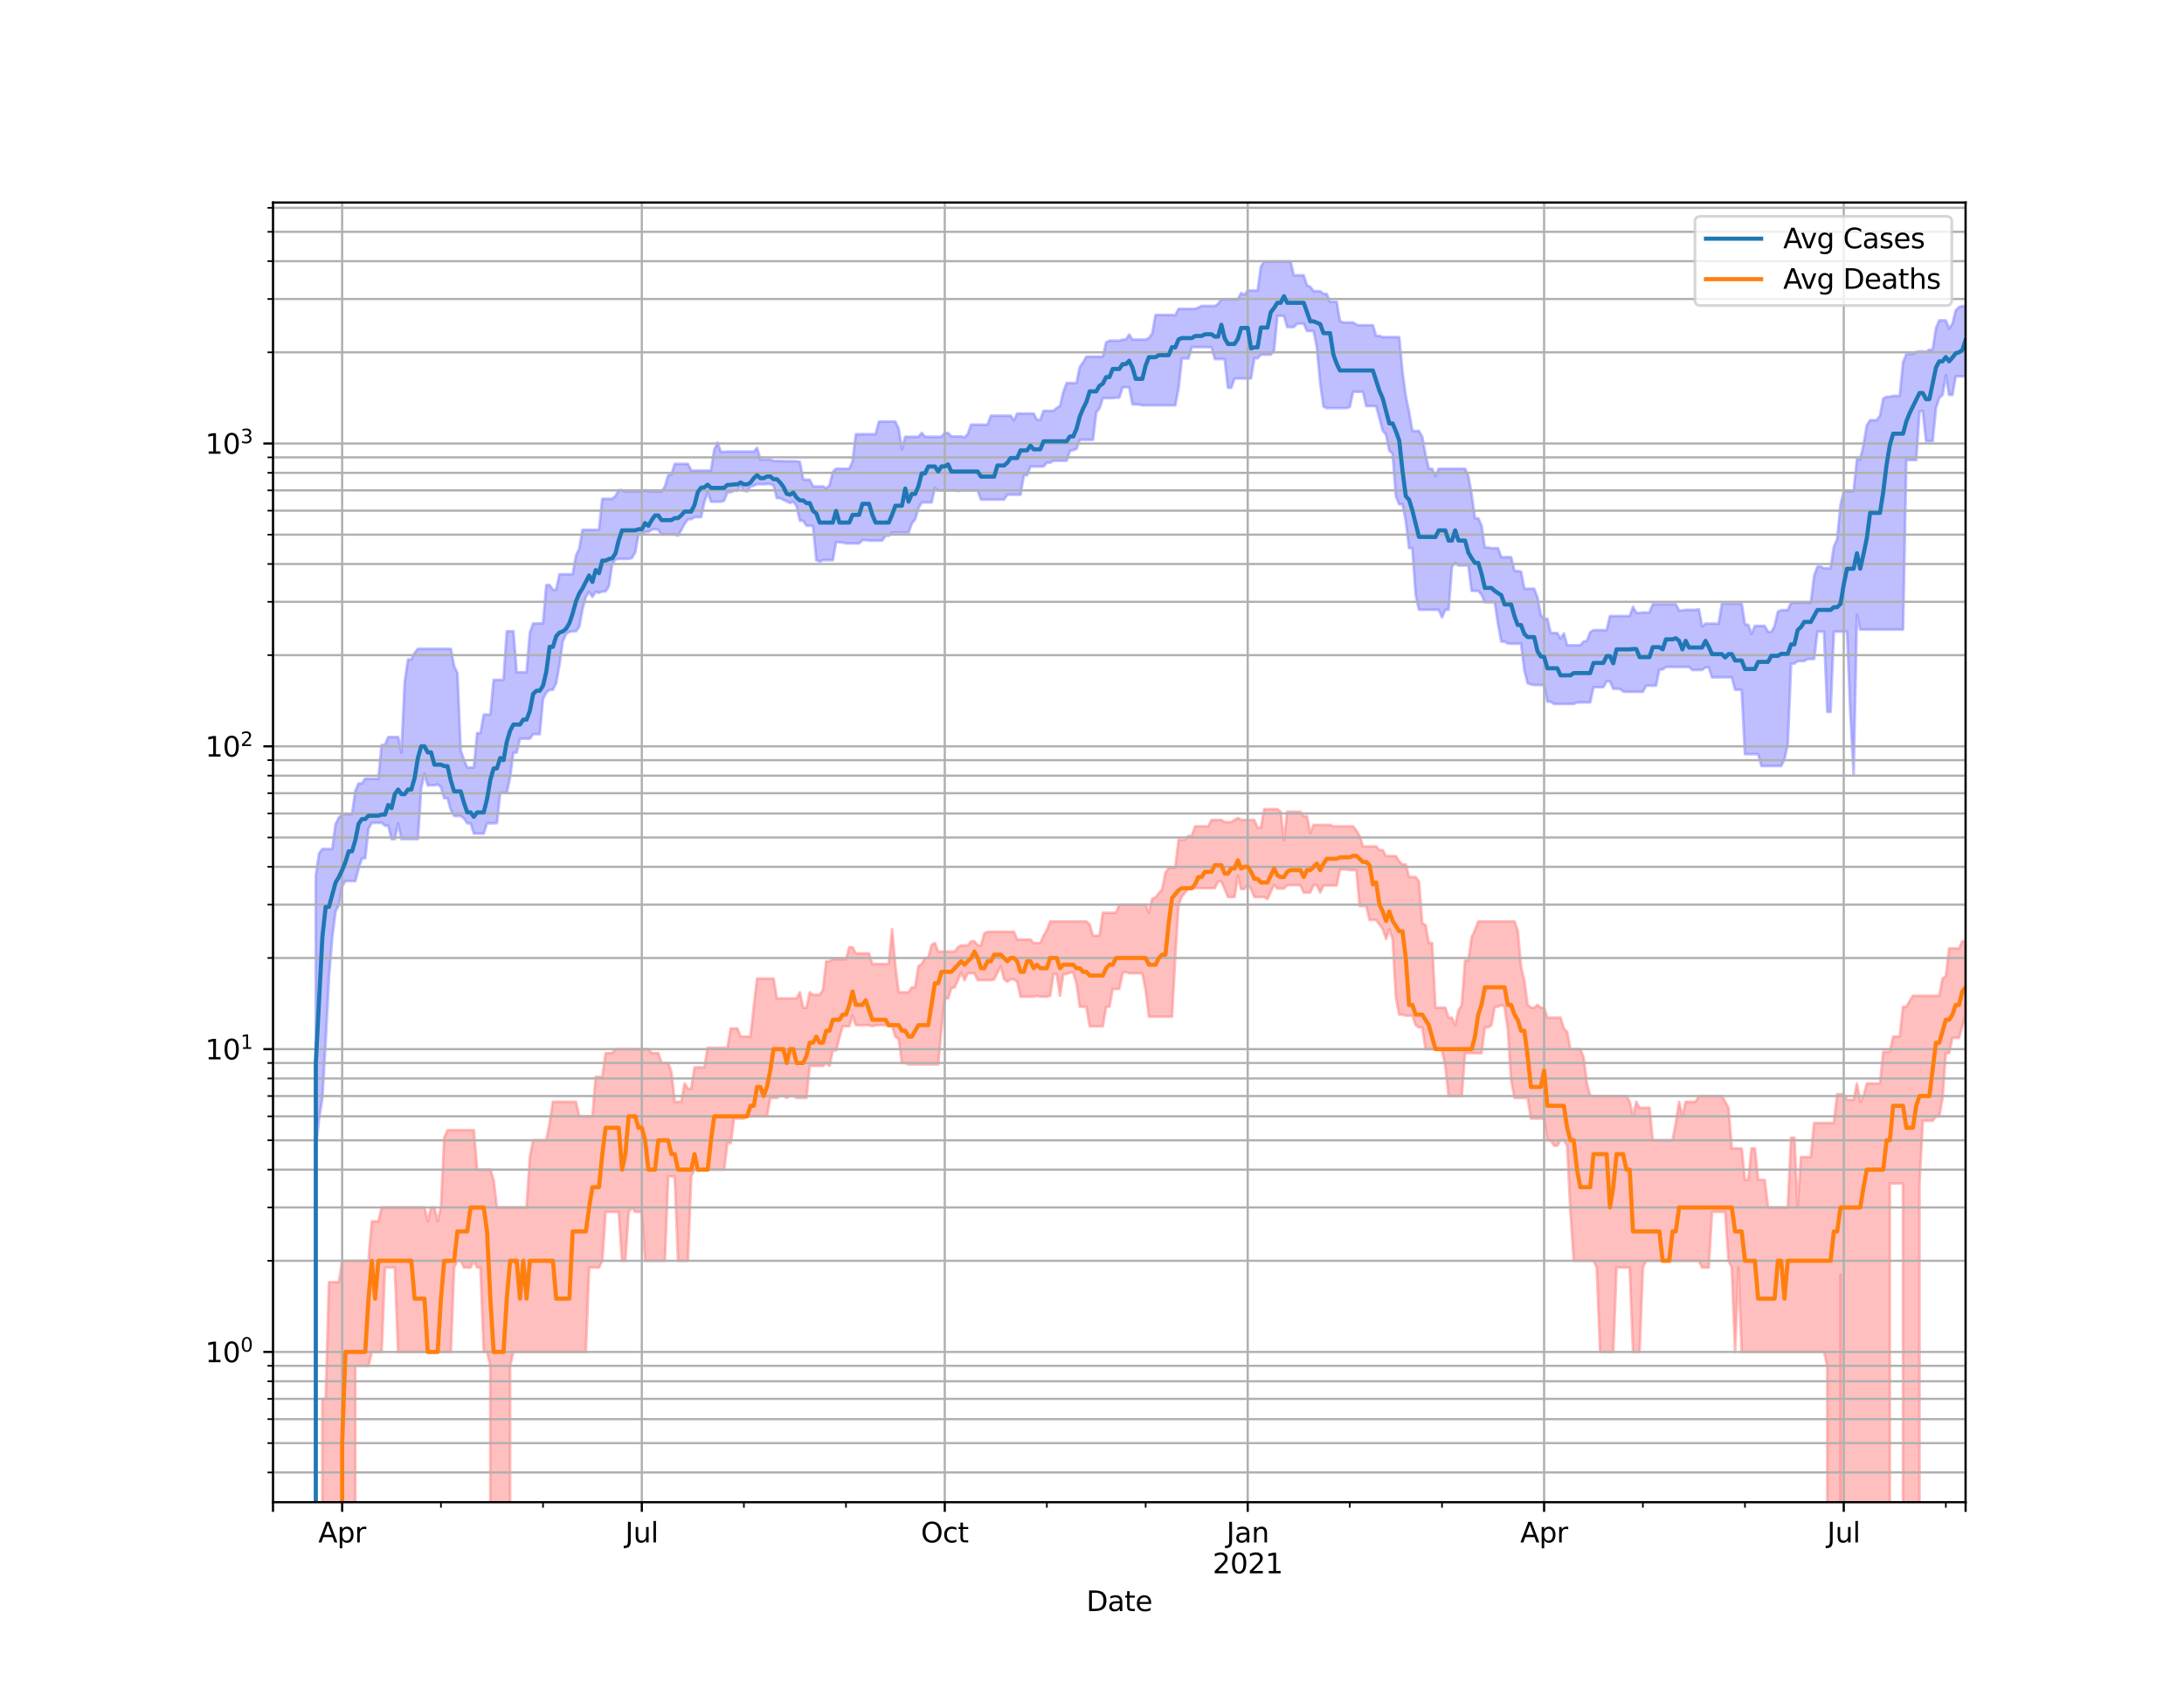 <?xml version="1.0" encoding="utf-8" standalone="no"?>
<!DOCTYPE svg PUBLIC "-//W3C//DTD SVG 1.1//EN"
  "http://www.w3.org/Graphics/SVG/1.1/DTD/svg11.dtd">
<svg height="612pt" version="1.1" viewBox="0 0 792 612" width="792pt" xmlns="http://www.w3.org/2000/svg" xmlns:xlink="http://www.w3.org/1999/xlink">
 <defs>
  <style type="text/css">*{stroke-linecap:butt;stroke-linejoin:round;}</style>
 </defs>
 <g id="figure_1">
  <g id="patch_1">
   <path d="M 0 612 
L 792 612 
L 792 0 
L 0 0 
z
" style="fill:#ffffff;"/>
  </g>
  <g id="axes_1">
   <g id="patch_2">
    <path d="M 99 544.68 
L 712.8 544.68 
L 712.8 73.44 
L 99 73.44 
z
" style="fill:#ffffff;"/>
   </g>
   <g id="PolyCollection_1">
    <path clip-path="url(#p68e2955192)" d="M 99 110291.008 
L 99 110291.008 
L 100.194 110291.008 
L 101.388 110291.008 
L 102.582 110291.008 
L 103.777 110291.008 
L 104.971 110291.008 
L 106.165 110291.008 
L 107.359 110291.008 
L 108.553 110291.008 
L 109.747 110291.008 
L 110.942 110291.008 
L 112.136 110291.008 
L 113.33 110291.008 
L 114.524 317.504 
L 115.718 309.43 
L 116.912 307.842 
L 118.107 307.842 
L 119.301 307.842 
L 120.495 307.842 
L 121.689 298.768 
L 122.883 296.499 
L 124.077 295.203 
L 125.272 295.203 
L 126.466 295.203 
L 127.66 295.203 
L 128.854 286.803 
L 130.048 284.07 
L 131.242 284.07 
L 132.437 282.331 
L 133.631 282.331 
L 134.825 282.331 
L 136.019 282.331 
L 137.213 282.331 
L 138.407 270.131 
L 139.602 270.131 
L 140.796 267.245 
L 141.99 267.245 
L 143.184 267.245 
L 144.378 267.245 
L 145.572 272.901 
L 146.767 247.219 
L 147.961 239.127 
L 149.155 239.127 
L 150.349 236.748 
L 151.543 235.271 
L 152.737 235.271 
L 153.932 235.271 
L 155.126 235.271 
L 156.32 235.271 
L 157.514 235.271 
L 158.708 235.271 
L 159.902 235.271 
L 161.096 235.271 
L 162.291 235.271 
L 163.485 235.271 
L 164.679 241.554 
L 165.873 244.028 
L 167.067 272.107 
L 168.261 275.523 
L 169.456 278.299 
L 170.65 278.299 
L 171.844 278.299 
L 173.038 265.844 
L 174.232 265.844 
L 175.426 259.095 
L 176.621 259.095 
L 177.815 259.095 
L 179.009 246.523 
L 180.203 246.523 
L 181.397 246.523 
L 182.591 246.523 
L 183.786 228.897 
L 184.98 228.897 
L 186.174 228.897 
L 187.368 243.756 
L 188.562 243.756 
L 189.756 243.756 
L 190.951 243.756 
L 192.145 229.457 
L 193.339 226.079 
L 194.533 226.079 
L 195.727 226.023 
L 196.921 226.023 
L 198.116 212.136 
L 199.31 212.136 
L 200.504 213.831 
L 201.698 213.831 
L 202.892 208.229 
L 204.086 208.229 
L 205.281 208.229 
L 206.475 208.229 
L 207.669 208.229 
L 208.863 201.484 
L 210.057 198.945 
L 211.251 192.116 
L 212.446 192.116 
L 213.64 192.116 
L 214.834 192.116 
L 216.028 192.116 
L 217.222 192.116 
L 218.416 180.872 
L 219.611 180.872 
L 220.805 180.872 
L 221.999 180.872 
L 223.193 179.859 
L 224.387 177.731 
L 225.581 177.731 
L 226.775 178.223 
L 227.97 178.223 
L 229.164 178.223 
L 230.358 178.223 
L 231.552 178.223 
L 232.746 178.223 
L 233.94 177.731 
L 235.135 178.223 
L 236.329 178.223 
L 237.523 178.223 
L 238.717 178.223 
L 239.911 178.223 
L 241.105 176.476 
L 242.3 172.384 
L 243.494 172.075 
L 244.688 168.196 
L 245.882 168.196 
L 247.076 168.196 
L 248.27 168.196 
L 249.465 168.196 
L 250.659 170.635 
L 251.853 170.635 
L 253.047 170.635 
L 254.241 170.635 
L 255.435 170.635 
L 256.63 170.635 
L 257.824 170.635 
L 259.018 163.04 
L 260.212 160.514 
L 261.406 163.851 
L 262.6 163.851 
L 263.795 163.745 
L 264.989 163.745 
L 266.183 163.745 
L 267.377 163.745 
L 268.571 163.745 
L 269.765 163.745 
L 270.96 163.745 
L 272.154 163.745 
L 273.348 163.745 
L 274.542 162.424 
L 275.736 166.598 
L 276.93 166.598 
L 278.125 166.598 
L 279.319 166.598 
L 280.513 167.134 
L 281.707 167.134 
L 282.901 167.134 
L 284.095 167.199 
L 285.289 167.199 
L 286.484 167.199 
L 287.678 167.199 
L 288.872 167.248 
L 290.066 167.445 
L 291.26 173.835 
L 292.454 173.948 
L 293.649 173.948 
L 294.843 176.39 
L 296.037 176.39 
L 297.231 176.39 
L 298.425 176.39 
L 299.619 176.989 
L 300.814 176.014 
L 302.008 171.13 
L 303.202 169.972 
L 304.396 169.972 
L 305.59 169.972 
L 306.784 169.972 
L 307.979 169.972 
L 309.173 167.319 
L 310.367 157.435 
L 311.561 157.435 
L 312.755 157.435 
L 313.949 157.435 
L 315.144 157.435 
L 316.338 157.435 
L 317.532 157.435 
L 318.726 152.871 
L 319.92 152.871 
L 321.114 152.871 
L 322.309 152.871 
L 323.503 152.871 
L 324.697 152.871 
L 325.891 155.426 
L 327.085 162.965 
L 328.279 158.378 
L 329.474 158.378 
L 330.668 158.378 
L 331.862 158.378 
L 333.056 158.378 
L 334.25 156.976 
L 335.444 158.378 
L 336.639 158.378 
L 337.833 158.378 
L 339.027 158.378 
L 340.221 158.378 
L 341.415 158.378 
L 342.609 156.976 
L 343.804 156.976 
L 344.998 158.26 
L 346.192 158.26 
L 347.386 158.26 
L 348.58 158.26 
L 349.774 158.587 
L 350.968 157.391 
L 352.163 153.97 
L 353.357 153.97 
L 354.551 153.97 
L 355.745 153.97 
L 356.939 153.97 
L 358.133 153.97 
L 359.328 150.716 
L 360.522 150.716 
L 361.716 150.716 
L 362.91 150.716 
L 364.104 150.716 
L 365.298 150.716 
L 366.493 150.716 
L 367.687 152.449 
L 368.881 149.966 
L 370.075 149.966 
L 371.269 149.966 
L 372.463 149.966 
L 373.658 149.966 
L 374.852 149.966 
L 376.046 152.257 
L 377.24 152.257 
L 378.434 148.966 
L 379.628 148.966 
L 380.823 148.966 
L 382.017 148.966 
L 383.211 147.961 
L 384.405 147.18 
L 385.599 142.161 
L 386.793 138.901 
L 387.988 138.901 
L 389.182 138.901 
L 390.376 138.901 
L 391.57 133.083 
L 392.764 131.425 
L 393.958 129.341 
L 395.153 129.341 
L 396.347 129.341 
L 397.541 129.341 
L 398.735 129.341 
L 399.929 129.341 
L 401.123 124.187 
L 402.318 123.534 
L 403.512 123.534 
L 404.706 123.534 
L 405.9 123.534 
L 407.094 123.137 
L 408.288 123.137 
L 409.482 121.298 
L 410.677 123.137 
L 411.871 123.137 
L 413.065 123.137 
L 414.259 123.137 
L 415.453 123.137 
L 416.647 122.556 
L 417.842 120.937 
L 419.036 114.211 
L 420.23 114.211 
L 421.424 114.211 
L 422.618 114.211 
L 423.812 114.211 
L 425.007 114.211 
L 426.201 114.324 
L 427.395 111.991 
L 428.589 111.991 
L 429.783 111.991 
L 430.977 111.991 
L 432.172 111.991 
L 433.366 111.991 
L 434.56 111.538 
L 435.754 110.936 
L 436.948 110.936 
L 438.142 110.936 
L 439.337 110.936 
L 440.531 110.936 
L 441.725 110.222 
L 442.919 108.492 
L 444.113 108.492 
L 445.307 108.492 
L 446.502 108.492 
L 447.696 108.492 
L 448.89 108.492 
L 450.084 106.233 
L 451.278 106.903 
L 452.472 105.368 
L 453.667 105.368 
L 454.861 105.368 
L 456.055 105.368 
L 457.249 96.693 
L 458.443 94.86 
L 459.637 94.86 
L 460.832 94.86 
L 462.026 94.86 
L 463.22 94.86 
L 464.414 94.86 
L 465.608 94.86 
L 466.802 94.86 
L 467.996 94.86 
L 469.191 99.821 
L 470.385 99.821 
L 471.579 99.821 
L 472.773 99.821 
L 473.967 103.47 
L 475.161 104.033 
L 476.356 105.585 
L 477.55 105.585 
L 478.744 105.585 
L 479.938 106.567 
L 481.132 106.567 
L 482.326 109.426 
L 483.521 109.426 
L 484.715 109.426 
L 485.909 116.426 
L 487.103 116.929 
L 488.297 116.929 
L 489.491 116.929 
L 490.686 116.929 
L 491.88 117.738 
L 493.074 117.955 
L 494.268 117.955 
L 495.462 117.955 
L 496.656 117.955 
L 497.851 117.955 
L 499.045 121.801 
L 500.239 121.801 
L 501.433 122.232 
L 502.627 122.232 
L 503.821 122.232 
L 505.016 122.232 
L 506.21 122.232 
L 507.404 122.232 
L 508.598 134.962 
L 509.792 143.588 
L 510.986 149.422 
L 512.181 156.272 
L 513.375 156.272 
L 514.569 156.272 
L 515.763 158.45 
L 516.957 164.884 
L 518.151 169.995 
L 519.346 169.995 
L 520.54 172.658 
L 521.734 169.995 
L 522.928 169.995 
L 524.122 169.995 
L 525.316 169.995 
L 526.511 169.995 
L 527.705 169.995 
L 528.899 169.995 
L 530.093 169.995 
L 531.287 169.995 
L 532.481 172.658 
L 533.675 179.251 
L 534.87 187.937 
L 536.064 187.937 
L 537.258 190.48 
L 538.452 198.533 
L 539.646 198.533 
L 540.84 198.787 
L 542.035 198.787 
L 543.229 198.787 
L 544.423 202.036 
L 545.617 202.036 
L 546.811 202.036 
L 548.005 202.036 
L 549.2 207.045 
L 550.394 207.045 
L 551.588 207.272 
L 552.782 213.484 
L 553.976 213.484 
L 555.17 213.484 
L 556.365 213.484 
L 557.559 216.699 
L 558.753 223.065 
L 559.947 224.403 
L 561.141 224.403 
L 562.335 229.538 
L 563.53 229.538 
L 564.724 229.538 
L 565.918 231.555 
L 567.112 229.679 
L 568.306 233.992 
L 569.5 233.992 
L 570.695 233.992 
L 571.889 233.992 
L 573.083 233.992 
L 574.277 232.597 
L 575.471 232.404 
L 576.665 229.257 
L 577.86 228.482 
L 579.054 228.482 
L 580.248 228.482 
L 581.442 228.482 
L 582.636 228.482 
L 583.83 223.382 
L 585.025 223.382 
L 586.219 223.382 
L 587.413 223.382 
L 588.607 223.382 
L 589.801 223.382 
L 590.995 223.382 
L 592.189 220.064 
L 593.384 222.245 
L 594.578 222.245 
L 595.772 222.089 
L 596.966 222.089 
L 598.16 222.089 
L 599.354 219.099 
L 600.549 219.099 
L 601.743 219.099 
L 602.937 219.099 
L 604.131 219.099 
L 605.325 219.099 
L 606.519 219.099 
L 607.714 219.099 
L 608.908 221.388 
L 610.102 221.388 
L 611.296 221.134 
L 612.49 221.134 
L 613.684 221.134 
L 614.879 221.134 
L 616.073 220.898 
L 617.267 227.198 
L 618.461 226.116 
L 619.655 226.116 
L 620.849 226.116 
L 622.044 226.116 
L 623.238 226.116 
L 624.432 218.873 
L 625.626 218.873 
L 626.82 218.873 
L 628.014 218.873 
L 629.209 218.873 
L 630.403 218.873 
L 631.597 218.873 
L 632.791 226.455 
L 633.985 226.569 
L 635.179 229.902 
L 636.374 226.968 
L 637.568 226.968 
L 638.762 226.968 
L 639.956 226.968 
L 641.15 229.117 
L 642.344 229.117 
L 643.539 226.968 
L 644.733 221.814 
L 645.927 221.252 
L 647.121 221.252 
L 648.315 221.252 
L 649.509 218.52 
L 650.704 218.52 
L 651.898 218.52 
L 653.092 218.52 
L 654.286 218.52 
L 655.48 218.52 
L 656.674 218.52 
L 657.868 208.773 
L 659.063 205.486 
L 660.257 205.486 
L 661.451 206.049 
L 662.645 206.049 
L 663.839 206.049 
L 665.033 198.229 
L 666.228 195.487 
L 667.422 183.163 
L 668.616 178.1 
L 669.81 178.1 
L 671.004 178.1 
L 672.198 178.1 
L 673.393 166.565 
L 674.587 166.565 
L 675.781 161.293 
L 676.975 154.264 
L 678.169 152.369 
L 679.363 152.369 
L 680.558 152.369 
L 681.752 150.731 
L 682.946 144.521 
L 684.14 143.885 
L 685.334 143.885 
L 686.528 143.555 
L 687.723 143.555 
L 688.917 143.555 
L 690.111 131.42 
L 691.305 128.433 
L 692.499 128.433 
L 693.693 128.433 
L 694.888 127.627 
L 696.082 127.409 
L 697.276 127.409 
L 698.47 127.594 
L 699.664 126.786 
L 700.858 126.786 
L 702.053 119.017 
L 703.247 116.173 
L 704.441 116.173 
L 705.635 116.173 
L 706.829 119.128 
L 708.023 117.422 
L 709.218 112.569 
L 710.412 111.372 
L 711.606 111.004 
L 712.8 111.004 
L 712.8 136.447 
L 712.8 136.447 
L 711.606 136.447 
L 710.412 136.447 
L 709.218 136.447 
L 708.023 143.185 
L 706.829 143.185 
L 705.635 136.105 
L 704.441 143.185 
L 703.247 144.241 
L 702.053 147.928 
L 700.858 159.963 
L 699.664 159.963 
L 698.47 159.963 
L 697.276 149.021 
L 696.082 149.178 
L 694.888 166.792 
L 693.693 166.792 
L 692.499 166.792 
L 691.305 166.792 
L 690.111 228.265 
L 688.917 228.265 
L 687.723 228.265 
L 686.528 228.265 
L 685.334 228.265 
L 684.14 228.265 
L 682.946 228.265 
L 681.752 228.265 
L 680.558 228.265 
L 679.363 228.265 
L 678.169 228.265 
L 676.975 228.265 
L 675.781 228.265 
L 674.587 228.265 
L 673.393 222.924 
L 672.198 280.653 
L 671.004 258.573 
L 669.81 229.017 
L 668.616 229.017 
L 667.422 229.017 
L 666.228 229.017 
L 665.033 229.017 
L 663.839 258.094 
L 662.645 258.094 
L 661.451 229.017 
L 660.257 229.017 
L 659.063 229.017 
L 657.868 238.955 
L 656.674 238.955 
L 655.48 238.955 
L 654.286 239.697 
L 653.092 239.697 
L 651.898 239.697 
L 650.704 240.604 
L 649.509 240.604 
L 648.315 269.754 
L 647.121 275.26 
L 645.927 277.742 
L 644.733 277.742 
L 643.539 277.742 
L 642.344 277.742 
L 641.15 277.742 
L 639.956 277.742 
L 638.762 277.742 
L 637.568 273.454 
L 636.374 273.454 
L 635.179 273.454 
L 633.985 273.454 
L 632.791 273.454 
L 631.597 250.108 
L 630.403 250.108 
L 629.209 250.108 
L 628.014 245.583 
L 626.82 245.583 
L 625.626 245.583 
L 624.432 245.583 
L 623.238 245.583 
L 622.044 245.583 
L 620.849 245.639 
L 619.655 241.97 
L 618.461 241.97 
L 617.267 242.922 
L 616.073 242.922 
L 614.879 242.922 
L 613.684 242.922 
L 612.49 241.814 
L 611.296 241.814 
L 610.102 241.814 
L 608.908 241.814 
L 607.714 241.814 
L 606.519 241.814 
L 605.325 241.814 
L 604.131 241.814 
L 602.937 242.762 
L 601.743 242.762 
L 600.549 248.612 
L 599.354 248.612 
L 598.16 248.612 
L 596.966 248.612 
L 595.772 250.859 
L 594.578 250.859 
L 593.384 250.859 
L 592.189 250.859 
L 590.995 250.859 
L 589.801 250.859 
L 588.607 250.701 
L 587.413 249.737 
L 586.219 249.737 
L 585.025 249.737 
L 583.83 247.044 
L 582.636 247.044 
L 581.442 249.186 
L 580.248 249.186 
L 579.054 249.186 
L 577.86 249.186 
L 576.665 254.697 
L 575.471 254.697 
L 574.277 254.697 
L 573.083 254.697 
L 571.889 254.697 
L 570.695 255.246 
L 569.5 255.246 
L 568.306 255.246 
L 567.112 255.246 
L 565.918 255.246 
L 564.724 255.246 
L 563.53 255.246 
L 562.335 254.424 
L 561.141 254.424 
L 559.947 248.402 
L 558.753 248.402 
L 557.559 248.402 
L 556.365 248.402 
L 555.17 248.133 
L 553.976 247.748 
L 552.782 242.948 
L 551.588 233.399 
L 550.394 233.399 
L 549.2 233.399 
L 548.005 233.399 
L 546.811 233.333 
L 545.617 232.64 
L 544.423 232.64 
L 543.229 226.135 
L 542.035 218.36 
L 540.84 218.36 
L 539.646 218.36 
L 538.452 218.36 
L 537.258 215.634 
L 536.064 214.253 
L 534.87 214.253 
L 533.675 214.253 
L 532.481 205.05 
L 531.287 205.05 
L 530.093 205.05 
L 528.899 205.05 
L 527.705 204.036 
L 526.511 205.571 
L 525.316 221.1 
L 524.122 221.1 
L 522.928 223.863 
L 521.734 221.1 
L 520.54 221.1 
L 519.346 221.1 
L 518.151 221.1 
L 516.957 221.1 
L 515.763 221.1 
L 514.569 221.1 
L 513.375 215.679 
L 512.181 198.734 
L 510.986 198.734 
L 509.792 188.873 
L 508.598 182.852 
L 507.404 182.852 
L 506.21 180.008 
L 505.016 164.481 
L 503.821 163.416 
L 502.627 157.538 
L 501.433 156.177 
L 500.239 151.612 
L 499.045 147.223 
L 497.851 147.223 
L 496.656 147.223 
L 495.462 147.223 
L 494.268 142.058 
L 493.074 142.058 
L 491.88 142.058 
L 490.686 142.058 
L 489.491 147.547 
L 488.297 147.971 
L 487.103 147.971 
L 485.909 147.971 
L 484.715 147.971 
L 483.521 147.971 
L 482.326 147.971 
L 481.132 147.971 
L 479.938 147.396 
L 478.744 138.847 
L 477.55 125.906 
L 476.356 119.992 
L 475.161 119.992 
L 473.967 119.992 
L 472.773 117.328 
L 471.579 117.328 
L 470.385 117.328 
L 469.191 118.59 
L 467.996 118.59 
L 466.802 118.59 
L 465.608 114.503 
L 464.414 114.503 
L 463.22 114.503 
L 462.026 127.048 
L 460.832 128.59 
L 459.637 128.59 
L 458.443 128.59 
L 457.249 128.59 
L 456.055 129.897 
L 454.861 129.897 
L 453.667 137.229 
L 452.472 137.229 
L 451.278 137.229 
L 450.084 137.229 
L 448.89 137.229 
L 447.696 137.229 
L 446.502 140.584 
L 445.307 140.584 
L 444.113 130.184 
L 442.919 130.184 
L 441.725 130.184 
L 440.531 130.184 
L 439.337 125.869 
L 438.142 125.869 
L 436.948 125.855 
L 435.754 125.855 
L 434.56 125.855 
L 433.366 125.855 
L 432.172 125.855 
L 430.977 129.967 
L 429.783 129.967 
L 428.589 129.967 
L 427.395 140.753 
L 426.201 146.983 
L 425.007 146.983 
L 423.812 146.983 
L 422.618 146.983 
L 421.424 146.983 
L 420.23 146.983 
L 419.036 146.983 
L 417.842 146.983 
L 416.647 146.983 
L 415.453 146.983 
L 414.259 146.983 
L 413.065 146.674 
L 411.871 146.674 
L 410.677 146.578 
L 409.482 140.407 
L 408.288 140.407 
L 407.094 140.407 
L 405.9 144.19 
L 404.706 144.19 
L 403.512 144.339 
L 402.318 144.339 
L 401.123 144.339 
L 399.929 144.339 
L 398.735 148.055 
L 397.541 149.5 
L 396.347 159.455 
L 395.153 159.455 
L 393.958 159.455 
L 392.764 159.455 
L 391.57 159.455 
L 390.376 162.781 
L 389.182 163.185 
L 387.988 163.522 
L 386.793 167.068 
L 385.599 167.068 
L 384.405 167.068 
L 383.211 167.068 
L 382.017 167.068 
L 380.823 167.736 
L 379.628 167.736 
L 378.434 169.158 
L 377.24 169.158 
L 376.046 169.158 
L 374.852 169.158 
L 373.658 169.158 
L 372.463 172.329 
L 371.269 172.329 
L 370.075 179.378 
L 368.881 179.378 
L 367.687 179.378 
L 366.493 179.378 
L 365.298 179.378 
L 364.104 181.127 
L 362.91 181.127 
L 361.716 181.149 
L 360.522 181.149 
L 359.328 181.149 
L 358.133 181.149 
L 356.939 181.149 
L 355.745 181.149 
L 354.551 177.847 
L 353.357 177.847 
L 352.163 177.847 
L 350.968 177.847 
L 349.774 177.847 
L 348.58 177.847 
L 347.386 178.011 
L 346.192 177.847 
L 344.998 177.847 
L 343.804 177.847 
L 342.609 177.847 
L 341.415 177.847 
L 340.221 177.847 
L 339.027 176.875 
L 337.833 182.19 
L 336.639 182.19 
L 335.444 182.19 
L 334.25 182.19 
L 333.056 184.25 
L 331.862 188.326 
L 330.668 189.827 
L 329.474 193.11 
L 328.279 193.11 
L 327.085 193.11 
L 325.891 193.11 
L 324.697 193.11 
L 323.503 193.11 
L 322.309 194.25 
L 321.114 194.25 
L 319.92 196.013 
L 318.726 196.013 
L 317.532 196.013 
L 316.338 196.013 
L 315.144 196.013 
L 313.949 195.824 
L 312.755 195.824 
L 311.561 197.042 
L 310.367 197.042 
L 309.173 197.042 
L 307.979 197.042 
L 306.784 197.042 
L 305.59 196.687 
L 304.396 196.666 
L 303.202 196.485 
L 302.008 203.112 
L 300.814 203.112 
L 299.619 203.112 
L 298.425 203.112 
L 297.231 203.636 
L 296.037 203.112 
L 294.843 190.765 
L 293.649 190.605 
L 292.454 190.605 
L 291.26 188.795 
L 290.066 188.795 
L 288.872 183.554 
L 287.678 181.855 
L 286.484 182.392 
L 285.289 181.774 
L 284.095 181.251 
L 282.901 180.597 
L 281.707 180.597 
L 280.513 176.021 
L 279.319 175.493 
L 278.125 175.493 
L 276.93 175.564 
L 275.736 175.564 
L 274.542 175.564 
L 273.348 176.139 
L 272.154 176.377 
L 270.96 178.134 
L 269.765 177.908 
L 268.571 176.133 
L 267.377 177.908 
L 266.183 177.908 
L 264.989 178.478 
L 263.795 178.478 
L 262.6 181.538 
L 261.406 181.915 
L 260.212 181.915 
L 259.018 181.915 
L 257.824 181.915 
L 256.63 178.478 
L 255.435 182.056 
L 254.241 187.509 
L 253.047 187.509 
L 251.853 187.509 
L 250.659 188.258 
L 249.465 188.258 
L 248.27 189.959 
L 247.076 192.143 
L 245.882 194.183 
L 244.688 193.753 
L 243.494 193.753 
L 242.3 193.753 
L 241.105 193.753 
L 239.911 193.753 
L 238.717 192.097 
L 237.523 191.823 
L 236.329 192.097 
L 235.135 192.848 
L 233.94 192.848 
L 232.746 193.753 
L 231.552 193.753 
L 230.358 200.28 
L 229.164 202.32 
L 227.97 202.64 
L 226.775 202.64 
L 225.581 202.64 
L 224.387 202.64 
L 223.193 202.846 
L 221.999 204.57 
L 220.805 212.501 
L 219.611 214.444 
L 218.416 214.444 
L 217.222 214.961 
L 216.028 214.562 
L 214.834 216.438 
L 213.64 214.562 
L 212.446 216.438 
L 211.251 220.814 
L 210.057 227.275 
L 208.863 228.877 
L 207.669 228.877 
L 206.475 229.117 
L 205.281 229.862 
L 204.086 232.489 
L 202.892 240.987 
L 201.698 247.659 
L 200.504 250.108 
L 199.31 250.108 
L 198.116 251.08 
L 196.921 253.449 
L 195.727 266.19 
L 194.533 266.19 
L 193.339 266.19 
L 192.145 267.826 
L 190.951 267.826 
L 189.756 267.826 
L 188.562 267.826 
L 187.368 272.901 
L 186.174 272.901 
L 184.98 281.725 
L 183.786 287.477 
L 182.591 287.477 
L 181.397 287.477 
L 180.203 298.425 
L 179.009 298.51 
L 177.815 298.51 
L 176.621 298.51 
L 175.426 302.249 
L 174.232 302.249 
L 173.038 302.249 
L 171.844 302.249 
L 170.65 298.51 
L 169.456 298.51 
L 168.261 296.746 
L 167.067 295.847 
L 165.873 295.847 
L 164.679 295.847 
L 163.485 293.632 
L 162.291 289.418 
L 161.096 289.418 
L 159.902 285.352 
L 158.708 284.387 
L 157.514 284.771 
L 156.32 284.771 
L 155.126 284.771 
L 153.932 280.477 
L 152.737 285.809 
L 151.543 304.234 
L 150.349 304.234 
L 149.155 304.234 
L 147.961 304.234 
L 146.767 304.234 
L 145.572 304.234 
L 144.378 298.596 
L 143.184 304.234 
L 141.99 304.234 
L 140.796 299.374 
L 139.602 299.374 
L 138.407 298.339 
L 137.213 298.339 
L 136.019 298.339 
L 134.825 298.339 
L 133.631 300.432 
L 132.437 311.184 
L 131.242 311.184 
L 130.048 314.899 
L 128.854 319.456 
L 127.66 319.456 
L 126.466 319.456 
L 125.272 319.456 
L 124.077 321.353 
L 122.883 328.177 
L 121.689 330.464 
L 120.495 339.866 
L 119.301 354.268 
L 118.107 377.627 
L 116.912 398.1 
L 115.718 405.566 
L 114.524 416.41 
L 113.33 110291.008 
L 112.136 110291.008 
L 110.942 110291.008 
L 109.747 110291.008 
L 108.553 110291.008 
L 107.359 110291.008 
L 106.165 110291.008 
L 104.971 110291.008 
L 103.777 110291.008 
L 102.582 110291.008 
L 101.388 110291.008 
L 100.194 110291.008 
L 99 110291.008 
z
" style="fill:#8080ff;fill-opacity:0.5;stroke:#8080ff;stroke-opacity:0.5;"/>
   </g>
   <g id="PolyCollection_2">
    <path clip-path="url(#p68e2955192)" d="M 99 110291.008 
L 99 110291.008 
L 100.194 110291.008 
L 101.388 110291.008 
L 102.582 110291.008 
L 103.777 110291.008 
L 104.971 110291.008 
L 106.165 110291.008 
L 107.359 110291.008 
L 108.553 110291.008 
L 109.747 110291.008 
L 110.942 110291.008 
L 112.136 110291.008 
L 113.33 110291.008 
L 114.524 110291.008 
L 115.718 110291.008 
L 116.912 507.215 
L 118.107 507.215 
L 119.301 464.903 
L 120.495 464.903 
L 121.689 464.903 
L 122.883 464.903 
L 124.077 457.153 
L 125.272 457.153 
L 126.466 457.153 
L 127.66 457.153 
L 128.854 457.153 
L 130.048 457.153 
L 131.242 457.153 
L 132.437 457.153 
L 133.631 457.153 
L 134.825 442.843 
L 136.019 442.843 
L 137.213 442.843 
L 138.407 437.818 
L 139.602 437.818 
L 140.796 437.818 
L 141.99 437.818 
L 143.184 437.818 
L 144.378 437.818 
L 145.572 437.818 
L 146.767 437.818 
L 147.961 437.818 
L 149.155 437.818 
L 150.349 437.818 
L 151.543 437.818 
L 152.737 437.818 
L 153.932 437.818 
L 155.126 442.843 
L 156.32 437.818 
L 157.514 437.818 
L 158.708 442.843 
L 159.902 437.818 
L 161.096 412.515 
L 162.291 409.789 
L 163.485 409.789 
L 164.679 409.789 
L 165.873 409.789 
L 167.067 409.789 
L 168.261 409.789 
L 169.456 409.789 
L 170.65 409.789 
L 171.844 409.789 
L 173.038 424.1 
L 174.232 424.1 
L 175.426 424.1 
L 176.621 424.1 
L 177.815 424.1 
L 179.009 427.818 
L 180.203 437.818 
L 181.397 437.818 
L 182.591 437.818 
L 183.786 437.818 
L 184.98 437.818 
L 186.174 437.818 
L 187.368 437.818 
L 188.562 437.818 
L 189.756 437.818 
L 190.951 437.818 
L 192.145 419.555 
L 193.339 413.459 
L 194.533 413.459 
L 195.727 413.459 
L 196.921 413.459 
L 198.116 413.459 
L 199.31 407.211 
L 200.504 399.503 
L 201.698 399.503 
L 202.892 399.503 
L 204.086 399.503 
L 205.281 399.503 
L 206.475 399.503 
L 207.669 399.503 
L 208.863 399.503 
L 210.057 404.765 
L 211.251 404.765 
L 212.446 404.765 
L 213.64 404.765 
L 214.834 404.765 
L 216.028 390.454 
L 217.222 390.454 
L 218.416 390.454 
L 219.611 381.858 
L 220.805 381.858 
L 221.999 381.858 
L 223.193 380.406 
L 224.387 380.406 
L 225.581 380.406 
L 226.775 380.406 
L 227.97 380.406 
L 229.164 380.406 
L 230.358 380.406 
L 231.552 380.406 
L 232.746 380.406 
L 233.94 380.406 
L 235.135 380.406 
L 236.329 381.858 
L 237.523 381.858 
L 238.717 381.858 
L 239.911 385.43 
L 241.105 385.43 
L 242.3 385.43 
L 243.494 388.72 
L 244.688 399.503 
L 245.882 399.503 
L 247.076 399.503 
L 248.27 392.869 
L 249.465 394.764 
L 250.659 394.764 
L 251.853 387.047 
L 253.047 387.047 
L 254.241 387.047 
L 255.435 387.047 
L 256.63 379.931 
L 257.824 379.931 
L 259.018 379.931 
L 260.212 379.931 
L 261.406 379.931 
L 262.6 379.931 
L 263.795 379.931 
L 264.989 372.919 
L 266.183 372.919 
L 267.377 372.919 
L 268.571 375.861 
L 269.765 375.861 
L 270.96 375.861 
L 272.154 375.861 
L 273.348 365.047 
L 274.542 354.823 
L 275.736 354.823 
L 276.93 354.823 
L 278.125 354.823 
L 279.319 354.823 
L 280.513 354.823 
L 281.707 362.034 
L 282.901 362.034 
L 284.095 362.034 
L 285.289 362.034 
L 286.484 362.034 
L 287.678 362.034 
L 288.872 362.034 
L 290.066 359.816 
L 291.26 365.394 
L 292.454 365.394 
L 293.649 359.816 
L 294.843 360.754 
L 296.037 360.754 
L 297.231 360.754 
L 298.425 358.896 
L 299.619 348.56 
L 300.814 348.56 
L 302.008 347.832 
L 303.202 347.832 
L 304.396 347.832 
L 305.59 347.832 
L 306.784 347.832 
L 307.979 343.462 
L 309.173 343.462 
L 310.367 345.712 
L 311.561 345.712 
L 312.755 345.712 
L 313.949 345.712 
L 315.144 345.712 
L 316.338 349.548 
L 317.532 349.548 
L 318.726 349.548 
L 319.92 349.548 
L 321.114 349.548 
L 322.309 349.548 
L 323.503 336.903 
L 324.697 350.303 
L 325.891 359.816 
L 327.085 359.816 
L 328.279 359.816 
L 329.474 359.816 
L 330.668 357.993 
L 331.862 357.993 
L 333.056 350.303 
L 334.25 349.548 
L 335.444 347.353 
L 336.639 347.353 
L 337.833 342.591 
L 339.027 341.948 
L 340.221 345.026 
L 341.415 345.026 
L 342.609 345.026 
L 343.804 345.026 
L 344.998 345.026 
L 346.192 345.026 
L 347.386 343.462 
L 348.58 342.808 
L 349.774 342.808 
L 350.968 342.808 
L 352.163 341.314 
L 353.357 341.314 
L 354.551 342.808 
L 355.745 342.808 
L 356.939 338.46 
L 358.133 337.87 
L 359.328 337.87 
L 360.522 337.87 
L 361.716 337.87 
L 362.91 337.87 
L 364.104 337.87 
L 365.298 337.87 
L 366.493 337.87 
L 367.687 337.87 
L 368.881 340.688 
L 370.075 340.688 
L 371.269 340.688 
L 372.463 340.688 
L 373.658 340.688 
L 374.852 341.948 
L 376.046 341.948 
L 377.24 341.948 
L 378.434 339.258 
L 379.628 337.287 
L 380.823 334.113 
L 382.017 334.113 
L 383.211 334.113 
L 384.405 334.113 
L 385.599 334.113 
L 386.793 334.113 
L 387.988 334.113 
L 389.182 334.113 
L 390.376 334.113 
L 391.57 334.113 
L 392.764 334.113 
L 393.958 334.113 
L 395.153 335.21 
L 396.347 339.258 
L 397.541 339.258 
L 398.735 339.258 
L 399.929 330.968 
L 401.123 330.968 
L 402.318 330.968 
L 403.512 330.968 
L 404.706 330.968 
L 405.9 328.018 
L 407.094 328.018 
L 408.288 328.018 
L 409.482 328.018 
L 410.677 328.018 
L 411.871 328.018 
L 413.065 328.018 
L 414.259 328.018 
L 415.453 328.018 
L 416.647 330.968 
L 417.842 325.843 
L 419.036 325.389 
L 420.23 323.908 
L 421.424 322.472 
L 422.618 316.495 
L 423.812 314.658 
L 425.007 314.658 
L 426.201 314.658 
L 427.395 304.525 
L 428.589 304.525 
L 429.783 304.525 
L 430.977 303.09 
L 432.172 303.09 
L 433.366 299.637 
L 434.56 299.637 
L 435.754 299.637 
L 436.948 299.637 
L 438.142 299.637 
L 439.337 297.327 
L 440.531 297.327 
L 441.725 297.327 
L 442.919 297.327 
L 444.113 298.084 
L 445.307 298.084 
L 446.502 298.084 
L 447.696 297.327 
L 448.89 296.581 
L 450.084 297.327 
L 451.278 297.327 
L 452.472 297.327 
L 453.667 297.327 
L 454.861 297.327 
L 456.055 300.165 
L 457.249 300.165 
L 458.443 293.401 
L 459.637 293.401 
L 460.832 293.401 
L 462.026 293.401 
L 463.22 293.401 
L 464.414 294.333 
L 465.608 304.719 
L 466.802 294.333 
L 467.996 294.333 
L 469.191 294.333 
L 470.385 294.333 
L 471.579 294.333 
L 472.773 296.009 
L 473.967 296.009 
L 475.161 302.064 
L 476.356 299.113 
L 477.55 299.113 
L 478.744 299.113 
L 479.938 299.113 
L 481.132 299.113 
L 482.326 299.113 
L 483.521 299.637 
L 484.715 299.637 
L 485.909 299.637 
L 487.103 299.637 
L 488.297 299.637 
L 489.491 299.637 
L 490.686 299.637 
L 491.88 301.15 
L 493.074 303.184 
L 494.268 306.914 
L 495.462 306.914 
L 496.656 306.914 
L 497.851 306.914 
L 499.045 306.914 
L 500.239 308.261 
L 501.433 308.261 
L 502.627 310.409 
L 503.821 310.409 
L 505.016 310.409 
L 506.21 310.409 
L 507.404 312.314 
L 508.598 313.472 
L 509.792 313.472 
L 510.986 318.017 
L 512.181 318.017 
L 513.375 318.017 
L 514.569 319.589 
L 515.763 334.841 
L 516.957 335.395 
L 518.151 341.948 
L 519.346 341.948 
L 520.54 365.394 
L 521.734 365.394 
L 522.928 365.394 
L 524.122 365.394 
L 525.316 369.008 
L 526.511 369.008 
L 527.705 371.712 
L 528.899 366.45 
L 530.093 364.361 
L 531.287 348.316 
L 532.481 348.316 
L 533.675 339.866 
L 534.87 337.287 
L 536.064 334.113 
L 537.258 334.113 
L 538.452 334.113 
L 539.646 334.113 
L 540.84 334.113 
L 542.035 334.113 
L 543.229 334.113 
L 544.423 334.113 
L 545.617 334.113 
L 546.811 334.113 
L 548.005 334.113 
L 549.2 334.113 
L 550.394 337.481 
L 551.588 350.557 
L 552.782 355.667 
L 553.976 364.361 
L 555.17 365.394 
L 556.365 365.394 
L 557.559 364.361 
L 558.753 365.394 
L 559.947 365.394 
L 561.141 369.008 
L 562.335 369.008 
L 563.53 369.008 
L 564.724 369.008 
L 565.918 369.008 
L 567.112 372.919 
L 568.306 374.158 
L 569.5 380.406 
L 570.695 380.406 
L 571.889 380.406 
L 573.083 380.406 
L 574.277 383.356 
L 575.471 392.869 
L 576.665 397.414 
L 577.86 397.414 
L 579.054 397.414 
L 580.248 397.414 
L 581.442 397.414 
L 582.636 397.414 
L 583.83 397.414 
L 585.025 397.414 
L 586.219 397.414 
L 587.413 397.414 
L 588.607 397.414 
L 589.801 397.414 
L 590.995 399.503 
L 592.189 404.765 
L 593.384 399.503 
L 594.578 401.687 
L 595.772 401.687 
L 596.966 401.687 
L 598.16 401.687 
L 599.354 413.459 
L 600.549 413.459 
L 601.743 413.459 
L 602.937 413.459 
L 604.131 413.459 
L 605.325 413.459 
L 606.519 413.459 
L 607.714 407.211 
L 608.908 399.503 
L 610.102 404.765 
L 611.296 399.503 
L 612.49 399.503 
L 613.684 399.503 
L 614.879 399.503 
L 616.073 397.414 
L 617.267 397.414 
L 618.461 397.414 
L 619.655 397.414 
L 620.849 397.414 
L 622.044 397.414 
L 623.238 397.414 
L 624.432 397.414 
L 625.626 399.503 
L 626.82 401.687 
L 628.014 416.41 
L 629.209 416.41 
L 630.403 416.41 
L 631.597 416.41 
L 632.791 427.818 
L 633.985 427.818 
L 635.179 416.41 
L 636.374 416.41 
L 637.568 427.818 
L 638.762 427.818 
L 639.956 427.818 
L 641.15 437.818 
L 642.344 437.818 
L 643.539 437.818 
L 644.733 437.818 
L 645.927 437.818 
L 647.121 437.818 
L 648.315 437.818 
L 649.509 412.515 
L 650.704 412.515 
L 651.898 437.818 
L 653.092 419.555 
L 654.286 419.555 
L 655.48 419.555 
L 656.674 419.555 
L 657.868 407.211 
L 659.063 407.211 
L 660.257 407.211 
L 661.451 407.211 
L 662.645 407.211 
L 663.839 407.211 
L 665.033 407.211 
L 666.228 396.738 
L 667.422 396.738 
L 668.616 396.738 
L 669.81 398.797 
L 671.004 398.797 
L 672.198 398.797 
L 673.393 392.869 
L 674.587 399.503 
L 675.781 397.414 
L 676.975 392.869 
L 678.169 392.869 
L 679.363 392.869 
L 680.558 392.869 
L 681.752 392.869 
L 682.946 381.369 
L 684.14 381.369 
L 685.334 381.369 
L 686.528 375.861 
L 687.723 375.861 
L 688.917 375.861 
L 690.111 365.047 
L 691.305 365.047 
L 692.499 363.018 
L 693.693 361.071 
L 694.888 361.071 
L 696.082 361.071 
L 697.276 361.071 
L 698.47 361.071 
L 699.664 361.071 
L 700.858 361.071 
L 702.053 361.071 
L 703.247 361.071 
L 704.441 354.823 
L 705.635 353.993 
L 706.829 343.904 
L 708.023 343.904 
L 709.218 343.904 
L 710.412 343.904 
L 711.606 341.314 
L 712.8 341.314 
L 712.8 368.263 
L 712.8 368.263 
L 711.606 372.111 
L 710.412 376.296 
L 709.218 376.296 
L 708.023 376.296 
L 706.829 381.858 
L 705.635 381.858 
L 704.441 398.1 
L 703.247 404.765 
L 702.053 404.765 
L 700.858 406.382 
L 699.664 406.382 
L 698.47 406.382 
L 697.276 406.382 
L 696.082 429.124 
L 694.888 110291.008 
L 693.693 110291.008 
L 692.499 110291.008 
L 691.305 110291.008 
L 690.111 429.124 
L 688.917 429.124 
L 687.723 429.124 
L 686.528 429.124 
L 685.334 429.124 
L 684.14 110291.008 
L 682.946 110291.008 
L 681.752 110291.008 
L 680.558 110291.008 
L 679.363 110291.008 
L 678.169 110291.008 
L 676.975 110291.008 
L 675.781 110291.008 
L 674.587 110291.008 
L 673.393 110291.008 
L 672.198 110291.008 
L 671.004 110291.008 
L 669.81 110291.008 
L 668.616 110291.008 
L 667.422 462.178 
L 666.228 110291.008 
L 665.033 110291.008 
L 663.839 110291.008 
L 662.645 495.231 
L 661.451 490.207 
L 660.257 490.207 
L 659.063 490.207 
L 657.868 490.207 
L 656.674 490.207 
L 655.48 490.207 
L 654.286 490.207 
L 653.092 490.207 
L 651.898 490.207 
L 650.704 490.207 
L 649.509 490.207 
L 648.315 490.207 
L 647.121 490.207 
L 645.927 490.207 
L 644.733 490.207 
L 643.539 490.207 
L 642.344 490.207 
L 641.15 490.207 
L 639.956 490.207 
L 638.762 490.207 
L 637.568 490.207 
L 636.374 490.207 
L 635.179 490.207 
L 633.985 490.207 
L 632.791 490.207 
L 631.597 490.207 
L 630.403 459.599 
L 629.209 490.207 
L 628.014 459.599 
L 626.82 457.153 
L 625.626 439.435 
L 624.432 439.435 
L 623.238 439.435 
L 622.044 439.435 
L 620.849 439.435 
L 619.655 459.599 
L 618.461 459.599 
L 617.267 459.599 
L 616.073 457.153 
L 614.879 457.153 
L 613.684 457.153 
L 612.49 457.153 
L 611.296 457.153 
L 610.102 457.153 
L 608.908 457.153 
L 607.714 457.153 
L 606.519 457.153 
L 605.325 457.153 
L 604.131 457.153 
L 602.937 457.153 
L 601.743 457.153 
L 600.549 457.153 
L 599.354 457.153 
L 598.16 457.153 
L 596.966 457.153 
L 595.772 459.599 
L 594.578 490.207 
L 593.384 490.207 
L 592.189 490.207 
L 590.995 459.599 
L 589.801 459.599 
L 588.607 459.599 
L 587.413 459.599 
L 586.219 459.599 
L 585.025 490.207 
L 583.83 490.207 
L 582.636 490.207 
L 581.442 490.207 
L 580.248 490.207 
L 579.054 459.599 
L 577.86 457.153 
L 576.665 457.153 
L 575.471 457.153 
L 574.277 457.153 
L 573.083 457.153 
L 571.889 457.153 
L 570.695 457.153 
L 569.5 439.435 
L 568.306 415.406 
L 567.112 413.459 
L 565.918 413.459 
L 564.724 415.406 
L 563.53 415.406 
L 562.335 413.459 
L 561.141 413.459 
L 559.947 405.566 
L 558.753 405.566 
L 557.559 405.566 
L 556.365 405.566 
L 555.17 405.566 
L 553.976 398.1 
L 552.782 398.1 
L 551.588 398.1 
L 550.394 398.1 
L 549.2 398.1 
L 548.005 391.646 
L 546.811 373.328 
L 545.617 365.047 
L 544.423 364.361 
L 543.229 365.047 
L 542.035 365.047 
L 540.84 371.712 
L 539.646 372.513 
L 538.452 372.513 
L 537.258 381.858 
L 536.064 381.858 
L 534.87 381.858 
L 533.675 381.858 
L 532.481 381.858 
L 531.287 381.858 
L 530.093 397.414 
L 528.899 397.414 
L 527.705 397.414 
L 526.511 397.414 
L 525.316 397.414 
L 524.122 386.502 
L 522.928 380.885 
L 521.734 380.406 
L 520.54 380.406 
L 519.346 380.406 
L 518.151 380.406 
L 516.957 380.406 
L 515.763 372.513 
L 514.569 372.513 
L 513.375 371.712 
L 512.181 368.263 
L 510.986 368.263 
L 509.792 368.263 
L 508.598 367.895 
L 507.404 367.895 
L 506.21 361.711 
L 505.016 340.481 
L 503.821 336.903 
L 502.627 340.481 
L 501.433 336.903 
L 500.239 335.21 
L 499.045 333.575 
L 497.851 333.575 
L 496.656 333.575 
L 495.462 328.497 
L 494.268 328.497 
L 493.074 328.497 
L 491.88 315.506 
L 490.686 315.506 
L 489.491 315.506 
L 488.297 315.263 
L 487.103 315.263 
L 485.909 315.263 
L 484.715 321.077 
L 483.521 321.077 
L 482.326 321.077 
L 481.132 321.077 
L 479.938 321.077 
L 478.744 323.617 
L 477.55 320.94 
L 476.356 320.94 
L 475.161 323.617 
L 473.967 323.617 
L 472.773 323.617 
L 471.579 320.94 
L 470.385 320.94 
L 469.191 320.94 
L 467.996 320.94 
L 466.802 320.94 
L 465.608 322.19 
L 464.414 322.19 
L 463.22 322.19 
L 462.026 320.803 
L 460.832 323.328 
L 459.637 325.995 
L 458.443 325.239 
L 457.249 325.239 
L 456.055 325.239 
L 454.861 325.239 
L 453.667 322.33 
L 452.472 320.803 
L 451.278 322.33 
L 450.084 322.33 
L 448.89 317.504 
L 447.696 325.239 
L 446.502 325.239 
L 445.307 325.239 
L 444.113 322.33 
L 442.919 319.589 
L 441.725 319.589 
L 440.531 322.049 
L 439.337 322.049 
L 438.142 322.049 
L 436.948 322.049 
L 435.754 322.049 
L 434.56 322.049 
L 433.366 322.049 
L 432.172 322.19 
L 430.977 322.19 
L 429.783 323.617 
L 428.589 325.089 
L 427.395 328.018 
L 426.201 346.878 
L 425.007 368.634 
L 423.812 368.634 
L 422.618 368.634 
L 421.424 368.634 
L 420.23 368.634 
L 419.036 368.634 
L 417.842 368.634 
L 416.647 368.634 
L 415.453 358.896 
L 414.259 352.91 
L 413.065 352.91 
L 411.871 352.91 
L 410.677 352.91 
L 409.482 352.91 
L 408.288 352.377 
L 407.094 352.91 
L 405.9 358.593 
L 404.706 358.593 
L 403.512 358.593 
L 402.318 365.047 
L 401.123 365.047 
L 399.929 372.111 
L 398.735 372.111 
L 397.541 372.111 
L 396.347 372.111 
L 395.153 372.111 
L 393.958 365.047 
L 392.764 365.047 
L 391.57 365.047 
L 390.376 356.526 
L 389.182 352.642 
L 387.988 352.642 
L 386.793 353.178 
L 385.599 353.178 
L 384.405 361.071 
L 383.211 353.178 
L 382.017 353.178 
L 380.823 361.071 
L 379.628 361.39 
L 378.434 361.39 
L 377.24 361.39 
L 376.046 361.071 
L 374.852 361.39 
L 373.658 361.39 
L 372.463 361.39 
L 371.269 361.39 
L 370.075 361.39 
L 368.881 355.951 
L 367.687 355.102 
L 366.493 355.102 
L 365.298 355.951 
L 364.104 355.102 
L 362.91 350.303 
L 361.716 352.642 
L 360.522 355.102 
L 359.328 355.384 
L 358.133 355.384 
L 356.939 355.384 
L 355.745 355.384 
L 354.551 355.384 
L 353.357 352.91 
L 352.163 352.91 
L 350.968 352.91 
L 349.774 355.384 
L 348.58 352.642 
L 347.386 355.384 
L 346.192 357.993 
L 344.998 358.292 
L 343.804 362.034 
L 342.609 362.034 
L 341.415 372.919 
L 340.221 385.963 
L 339.027 385.963 
L 337.833 385.963 
L 336.639 385.963 
L 335.444 385.963 
L 334.25 385.963 
L 333.056 385.963 
L 331.862 385.963 
L 330.668 385.963 
L 329.474 385.963 
L 328.279 385.43 
L 327.085 385.43 
L 325.891 376.736 
L 324.697 375.861 
L 323.503 372.111 
L 322.309 372.111 
L 321.114 371.712 
L 319.92 371.712 
L 318.726 371.712 
L 317.532 371.712 
L 316.338 372.111 
L 315.144 371.712 
L 313.949 371.712 
L 312.755 371.712 
L 311.561 371.712 
L 310.367 371.712 
L 309.173 368.263 
L 307.979 372.111 
L 306.784 372.111 
L 305.59 372.111 
L 304.396 376.296 
L 303.202 380.885 
L 302.008 380.885 
L 300.814 386.502 
L 299.619 385.43 
L 298.425 386.502 
L 297.231 386.502 
L 296.037 386.502 
L 294.843 386.502 
L 293.649 386.502 
L 292.454 398.1 
L 291.26 398.1 
L 290.066 398.1 
L 288.872 398.1 
L 287.678 397.414 
L 286.484 397.414 
L 285.289 398.1 
L 284.095 397.414 
L 282.901 397.414 
L 281.707 398.1 
L 280.513 398.1 
L 279.319 398.1 
L 278.125 404.765 
L 276.93 404.765 
L 275.736 404.765 
L 274.542 404.765 
L 273.348 404.765 
L 272.154 404.765 
L 270.96 404.765 
L 269.765 405.566 
L 268.571 405.566 
L 267.377 405.566 
L 266.183 405.566 
L 264.989 414.423 
L 263.795 414.423 
L 262.6 424.1 
L 261.406 424.1 
L 260.212 424.1 
L 259.018 424.1 
L 257.824 424.1 
L 256.63 424.1 
L 255.435 424.1 
L 254.241 424.1 
L 253.047 424.1 
L 251.853 424.1 
L 250.659 426.546 
L 249.465 457.153 
L 248.27 457.153 
L 247.076 457.153 
L 245.882 457.153 
L 244.688 426.546 
L 243.494 426.546 
L 242.3 426.546 
L 241.105 457.153 
L 239.911 457.153 
L 238.717 457.153 
L 237.523 457.153 
L 236.329 457.153 
L 235.135 457.153 
L 233.94 457.153 
L 232.746 439.435 
L 231.552 439.435 
L 230.358 439.435 
L 229.164 437.818 
L 227.97 439.435 
L 226.775 457.153 
L 225.581 457.153 
L 224.387 439.435 
L 223.193 439.435 
L 221.999 439.435 
L 220.805 439.435 
L 219.611 439.435 
L 218.416 457.153 
L 217.222 459.599 
L 216.028 459.599 
L 214.834 459.599 
L 213.64 459.599 
L 212.446 490.207 
L 211.251 490.207 
L 210.057 490.207 
L 208.863 490.207 
L 207.669 490.207 
L 206.475 490.207 
L 205.281 490.207 
L 204.086 490.207 
L 202.892 490.207 
L 201.698 490.207 
L 200.504 490.207 
L 199.31 490.207 
L 198.116 490.207 
L 196.921 490.207 
L 195.727 490.207 
L 194.533 490.207 
L 193.339 490.207 
L 192.145 490.207 
L 190.951 490.207 
L 189.756 490.207 
L 188.562 490.207 
L 187.368 490.207 
L 186.174 490.207 
L 184.98 495.231 
L 183.786 110291.008 
L 182.591 110291.008 
L 181.397 110291.008 
L 180.203 110291.008 
L 179.009 110291.008 
L 177.815 495.231 
L 176.621 490.207 
L 175.426 490.207 
L 174.232 459.599 
L 173.038 459.599 
L 171.844 457.153 
L 170.65 459.599 
L 169.456 459.599 
L 168.261 459.599 
L 167.067 457.153 
L 165.873 457.153 
L 164.679 459.599 
L 163.485 490.207 
L 162.291 490.207 
L 161.096 490.207 
L 159.902 490.207 
L 158.708 490.207 
L 157.514 490.207 
L 156.32 490.207 
L 155.126 490.207 
L 153.932 490.207 
L 152.737 490.207 
L 151.543 490.207 
L 150.349 490.207 
L 149.155 490.207 
L 147.961 490.207 
L 146.767 490.207 
L 145.572 490.207 
L 144.378 490.207 
L 143.184 459.599 
L 141.99 459.599 
L 140.796 459.599 
L 139.602 459.599 
L 138.407 490.207 
L 137.213 490.207 
L 136.019 490.207 
L 134.825 490.207 
L 133.631 495.231 
L 132.437 495.231 
L 131.242 495.231 
L 130.048 495.231 
L 128.854 495.231 
L 127.66 110291.008 
L 126.466 110291.008 
L 125.272 110291.008 
L 124.077 110291.008 
L 122.883 110291.008 
L 121.689 110291.008 
L 120.495 110291.008 
L 119.301 110291.008 
L 118.107 110291.008 
L 116.912 110291.008 
L 115.718 110291.008 
L 114.524 110291.008 
L 113.33 110291.008 
L 112.136 110291.008 
L 110.942 110291.008 
L 109.747 110291.008 
L 108.553 110291.008 
L 107.359 110291.008 
L 106.165 110291.008 
L 104.971 110291.008 
L 103.777 110291.008 
L 102.582 110291.008 
L 101.388 110291.008 
L 100.194 110291.008 
L 99 110291.008 
z
" style="fill:#ff8080;fill-opacity:0.5;stroke:#ff8080;stroke-opacity:0.5;"/>
   </g>
   <g id="matplotlib.axis_1">
    <g id="xtick_1">
     <g id="line2d_1">
      <path clip-path="url(#p68e2955192)" d="M 99 544.68 
L 99 73.44 
" style="fill:none;stroke:#b0b0b0;stroke-linecap:square;stroke-width:0.8;"/>
     </g>
     <g id="line2d_2">
      <defs>
       <path d="M 0 0 
L 0 3.5 
" id="m4abed1d830" style="stroke:#000000;stroke-width:0.8;"/>
      </defs>
      <g>
       <use style="stroke:#000000;stroke-width:0.8;" x="99" xlink:href="#m4abed1d830" y="544.68"/>
      </g>
     </g>
    </g>
    <g id="xtick_2">
     <g id="line2d_3">
      <path clip-path="url(#p68e2955192)" d="M 124.077 544.68 
L 124.077 73.44 
" style="fill:none;stroke:#b0b0b0;stroke-linecap:square;stroke-width:0.8;"/>
     </g>
     <g id="line2d_4">
      <g>
       <use style="stroke:#000000;stroke-width:0.8;" x="124.077" xlink:href="#m4abed1d830" y="544.68"/>
      </g>
     </g>
     <g id="text_1">
      <!-- Apr -->
      <g transform="translate(115.427 559.278)scale(0.1 -0.1)">
       <defs>
        <path d="M 2188 4044 
L 1331 1722 
L 3047 1722 
L 2188 4044 
z
M 1831 4666 
L 2547 4666 
L 4325 0 
L 3669 0 
L 3244 1197 
L 1141 1197 
L 716 0 
L 50 0 
L 1831 4666 
z
" id="DejaVuSans-41" transform="scale(0.016)"/>
        <path d="M 1159 525 
L 1159 -1331 
L 581 -1331 
L 581 3500 
L 1159 3500 
L 1159 2969 
Q 1341 3281 1617 3432 
Q 1894 3584 2278 3584 
Q 2916 3584 3314 3078 
Q 3713 2572 3713 1747 
Q 3713 922 3314 415 
Q 2916 -91 2278 -91 
Q 1894 -91 1617 61 
Q 1341 213 1159 525 
z
M 3116 1747 
Q 3116 2381 2855 2742 
Q 2594 3103 2138 3103 
Q 1681 3103 1420 2742 
Q 1159 2381 1159 1747 
Q 1159 1113 1420 752 
Q 1681 391 2138 391 
Q 2594 391 2855 752 
Q 3116 1113 3116 1747 
z
" id="DejaVuSans-70" transform="scale(0.016)"/>
        <path d="M 2631 2963 
Q 2534 3019 2420 3045 
Q 2306 3072 2169 3072 
Q 1681 3072 1420 2755 
Q 1159 2438 1159 1844 
L 1159 0 
L 581 0 
L 581 3500 
L 1159 3500 
L 1159 2956 
Q 1341 3275 1631 3429 
Q 1922 3584 2338 3584 
Q 2397 3584 2469 3576 
Q 2541 3569 2628 3553 
L 2631 2963 
z
" id="DejaVuSans-72" transform="scale(0.016)"/>
       </defs>
       <use xlink:href="#DejaVuSans-41"/>
       <use x="68.408" xlink:href="#DejaVuSans-70"/>
       <use x="131.885" xlink:href="#DejaVuSans-72"/>
      </g>
     </g>
    </g>
    <g id="xtick_3">
     <g id="line2d_5">
      <path clip-path="url(#p68e2955192)" d="M 232.746 544.68 
L 232.746 73.44 
" style="fill:none;stroke:#b0b0b0;stroke-linecap:square;stroke-width:0.8;"/>
     </g>
     <g id="line2d_6">
      <g>
       <use style="stroke:#000000;stroke-width:0.8;" x="232.746" xlink:href="#m4abed1d830" y="544.68"/>
      </g>
     </g>
     <g id="text_2">
      <!-- Jul -->
      <g transform="translate(226.713 559.278)scale(0.1 -0.1)">
       <defs>
        <path d="M 628 4666 
L 1259 4666 
L 1259 325 
Q 1259 -519 939 -900 
Q 619 -1281 -91 -1281 
L -331 -1281 
L -331 -750 
L -134 -750 
Q 284 -750 456 -515 
Q 628 -281 628 325 
L 628 4666 
z
" id="DejaVuSans-4a" transform="scale(0.016)"/>
        <path d="M 544 1381 
L 544 3500 
L 1119 3500 
L 1119 1403 
Q 1119 906 1312 657 
Q 1506 409 1894 409 
Q 2359 409 2629 706 
Q 2900 1003 2900 1516 
L 2900 3500 
L 3475 3500 
L 3475 0 
L 2900 0 
L 2900 538 
Q 2691 219 2414 64 
Q 2138 -91 1772 -91 
Q 1169 -91 856 284 
Q 544 659 544 1381 
z
M 1991 3584 
L 1991 3584 
z
" id="DejaVuSans-75" transform="scale(0.016)"/>
        <path d="M 603 4863 
L 1178 4863 
L 1178 0 
L 603 0 
L 603 4863 
z
" id="DejaVuSans-6c" transform="scale(0.016)"/>
       </defs>
       <use xlink:href="#DejaVuSans-4a"/>
       <use x="29.492" xlink:href="#DejaVuSans-75"/>
       <use x="92.871" xlink:href="#DejaVuSans-6c"/>
      </g>
     </g>
    </g>
    <g id="xtick_4">
     <g id="line2d_7">
      <path clip-path="url(#p68e2955192)" d="M 342.609 544.68 
L 342.609 73.44 
" style="fill:none;stroke:#b0b0b0;stroke-linecap:square;stroke-width:0.8;"/>
     </g>
     <g id="line2d_8">
      <g>
       <use style="stroke:#000000;stroke-width:0.8;" x="342.609" xlink:href="#m4abed1d830" y="544.68"/>
      </g>
     </g>
     <g id="text_3">
      <!-- Oct -->
      <g transform="translate(333.964 559.278)scale(0.1 -0.1)">
       <defs>
        <path d="M 2522 4238 
Q 1834 4238 1429 3725 
Q 1025 3213 1025 2328 
Q 1025 1447 1429 934 
Q 1834 422 2522 422 
Q 3209 422 3611 934 
Q 4013 1447 4013 2328 
Q 4013 3213 3611 3725 
Q 3209 4238 2522 4238 
z
M 2522 4750 
Q 3503 4750 4090 4092 
Q 4678 3434 4678 2328 
Q 4678 1225 4090 567 
Q 3503 -91 2522 -91 
Q 1538 -91 948 565 
Q 359 1222 359 2328 
Q 359 3434 948 4092 
Q 1538 4750 2522 4750 
z
" id="DejaVuSans-4f" transform="scale(0.016)"/>
        <path d="M 3122 3366 
L 3122 2828 
Q 2878 2963 2633 3030 
Q 2388 3097 2138 3097 
Q 1578 3097 1268 2742 
Q 959 2388 959 1747 
Q 959 1106 1268 751 
Q 1578 397 2138 397 
Q 2388 397 2633 464 
Q 2878 531 3122 666 
L 3122 134 
Q 2881 22 2623 -34 
Q 2366 -91 2075 -91 
Q 1284 -91 818 406 
Q 353 903 353 1747 
Q 353 2603 823 3093 
Q 1294 3584 2113 3584 
Q 2378 3584 2631 3529 
Q 2884 3475 3122 3366 
z
" id="DejaVuSans-63" transform="scale(0.016)"/>
        <path d="M 1172 4494 
L 1172 3500 
L 2356 3500 
L 2356 3053 
L 1172 3053 
L 1172 1153 
Q 1172 725 1289 603 
Q 1406 481 1766 481 
L 2356 481 
L 2356 0 
L 1766 0 
Q 1100 0 847 248 
Q 594 497 594 1153 
L 594 3053 
L 172 3053 
L 172 3500 
L 594 3500 
L 594 4494 
L 1172 4494 
z
" id="DejaVuSans-74" transform="scale(0.016)"/>
       </defs>
       <use xlink:href="#DejaVuSans-4f"/>
       <use x="78.711" xlink:href="#DejaVuSans-63"/>
       <use x="133.691" xlink:href="#DejaVuSans-74"/>
      </g>
     </g>
    </g>
    <g id="xtick_5">
     <g id="line2d_9">
      <path clip-path="url(#p68e2955192)" d="M 452.472 544.68 
L 452.472 73.44 
" style="fill:none;stroke:#b0b0b0;stroke-linecap:square;stroke-width:0.8;"/>
     </g>
     <g id="line2d_10">
      <g>
       <use style="stroke:#000000;stroke-width:0.8;" x="452.472" xlink:href="#m4abed1d830" y="544.68"/>
      </g>
     </g>
     <g id="text_4">
      <!-- Jan -->
      <g transform="translate(444.765 559.278)scale(0.1 -0.1)">
       <defs>
        <path d="M 2194 1759 
Q 1497 1759 1228 1600 
Q 959 1441 959 1056 
Q 959 750 1161 570 
Q 1363 391 1709 391 
Q 2188 391 2477 730 
Q 2766 1069 2766 1631 
L 2766 1759 
L 2194 1759 
z
M 3341 1997 
L 3341 0 
L 2766 0 
L 2766 531 
Q 2569 213 2275 61 
Q 1981 -91 1556 -91 
Q 1019 -91 701 211 
Q 384 513 384 1019 
Q 384 1609 779 1909 
Q 1175 2209 1959 2209 
L 2766 2209 
L 2766 2266 
Q 2766 2663 2505 2880 
Q 2244 3097 1772 3097 
Q 1472 3097 1187 3025 
Q 903 2953 641 2809 
L 641 3341 
Q 956 3463 1253 3523 
Q 1550 3584 1831 3584 
Q 2591 3584 2966 3190 
Q 3341 2797 3341 1997 
z
" id="DejaVuSans-61" transform="scale(0.016)"/>
        <path d="M 3513 2113 
L 3513 0 
L 2938 0 
L 2938 2094 
Q 2938 2591 2744 2837 
Q 2550 3084 2163 3084 
Q 1697 3084 1428 2787 
Q 1159 2491 1159 1978 
L 1159 0 
L 581 0 
L 581 3500 
L 1159 3500 
L 1159 2956 
Q 1366 3272 1645 3428 
Q 1925 3584 2291 3584 
Q 2894 3584 3203 3211 
Q 3513 2838 3513 2113 
z
" id="DejaVuSans-6e" transform="scale(0.016)"/>
       </defs>
       <use xlink:href="#DejaVuSans-4a"/>
       <use x="29.492" xlink:href="#DejaVuSans-61"/>
       <use x="90.771" xlink:href="#DejaVuSans-6e"/>
      </g>
      <!-- 2021 -->
      <g transform="translate(439.747 570.476)scale(0.1 -0.1)">
       <defs>
        <path d="M 1228 531 
L 3431 531 
L 3431 0 
L 469 0 
L 469 531 
Q 828 903 1448 1529 
Q 2069 2156 2228 2338 
Q 2531 2678 2651 2914 
Q 2772 3150 2772 3378 
Q 2772 3750 2511 3984 
Q 2250 4219 1831 4219 
Q 1534 4219 1204 4116 
Q 875 4013 500 3803 
L 500 4441 
Q 881 4594 1212 4672 
Q 1544 4750 1819 4750 
Q 2544 4750 2975 4387 
Q 3406 4025 3406 3419 
Q 3406 3131 3298 2873 
Q 3191 2616 2906 2266 
Q 2828 2175 2409 1742 
Q 1991 1309 1228 531 
z
" id="DejaVuSans-32" transform="scale(0.016)"/>
        <path d="M 2034 4250 
Q 1547 4250 1301 3770 
Q 1056 3291 1056 2328 
Q 1056 1369 1301 889 
Q 1547 409 2034 409 
Q 2525 409 2770 889 
Q 3016 1369 3016 2328 
Q 3016 3291 2770 3770 
Q 2525 4250 2034 4250 
z
M 2034 4750 
Q 2819 4750 3233 4129 
Q 3647 3509 3647 2328 
Q 3647 1150 3233 529 
Q 2819 -91 2034 -91 
Q 1250 -91 836 529 
Q 422 1150 422 2328 
Q 422 3509 836 4129 
Q 1250 4750 2034 4750 
z
" id="DejaVuSans-30" transform="scale(0.016)"/>
        <path d="M 794 531 
L 1825 531 
L 1825 4091 
L 703 3866 
L 703 4441 
L 1819 4666 
L 2450 4666 
L 2450 531 
L 3481 531 
L 3481 0 
L 794 0 
L 794 531 
z
" id="DejaVuSans-31" transform="scale(0.016)"/>
       </defs>
       <use xlink:href="#DejaVuSans-32"/>
       <use x="63.623" xlink:href="#DejaVuSans-30"/>
       <use x="127.246" xlink:href="#DejaVuSans-32"/>
       <use x="190.869" xlink:href="#DejaVuSans-31"/>
      </g>
     </g>
    </g>
    <g id="xtick_6">
     <g id="line2d_11">
      <path clip-path="url(#p68e2955192)" d="M 559.947 544.68 
L 559.947 73.44 
" style="fill:none;stroke:#b0b0b0;stroke-linecap:square;stroke-width:0.8;"/>
     </g>
     <g id="line2d_12">
      <g>
       <use style="stroke:#000000;stroke-width:0.8;" x="559.947" xlink:href="#m4abed1d830" y="544.68"/>
      </g>
     </g>
     <g id="text_5">
      <!-- Apr -->
      <g transform="translate(551.297 559.278)scale(0.1 -0.1)">
       <use xlink:href="#DejaVuSans-41"/>
       <use x="68.408" xlink:href="#DejaVuSans-70"/>
       <use x="131.885" xlink:href="#DejaVuSans-72"/>
      </g>
     </g>
    </g>
    <g id="xtick_7">
     <g id="line2d_13">
      <path clip-path="url(#p68e2955192)" d="M 668.616 544.68 
L 668.616 73.44 
" style="fill:none;stroke:#b0b0b0;stroke-linecap:square;stroke-width:0.8;"/>
     </g>
     <g id="line2d_14">
      <g>
       <use style="stroke:#000000;stroke-width:0.8;" x="668.616" xlink:href="#m4abed1d830" y="544.68"/>
      </g>
     </g>
     <g id="text_6">
      <!-- Jul -->
      <g transform="translate(662.583 559.278)scale(0.1 -0.1)">
       <use xlink:href="#DejaVuSans-4a"/>
       <use x="29.492" xlink:href="#DejaVuSans-75"/>
       <use x="92.871" xlink:href="#DejaVuSans-6c"/>
      </g>
     </g>
    </g>
    <g id="xtick_8">
     <g id="line2d_15">
      <path clip-path="url(#p68e2955192)" d="M 712.8 544.68 
L 712.8 73.44 
" style="fill:none;stroke:#b0b0b0;stroke-linecap:square;stroke-width:0.8;"/>
     </g>
     <g id="line2d_16">
      <g>
       <use style="stroke:#000000;stroke-width:0.8;" x="712.8" xlink:href="#m4abed1d830" y="544.68"/>
      </g>
     </g>
    </g>
    <g id="xtick_9">
     <g id="line2d_17">
      <defs>
       <path d="M 0 0 
L 0 2 
" id="mbe9820739d" style="stroke:#000000;stroke-width:0.6;"/>
      </defs>
      <g>
       <use style="stroke:#000000;stroke-width:0.6;" x="159.902" xlink:href="#mbe9820739d" y="544.68"/>
      </g>
     </g>
    </g>
    <g id="xtick_10">
     <g id="line2d_18">
      <g>
       <use style="stroke:#000000;stroke-width:0.6;" x="196.921" xlink:href="#mbe9820739d" y="544.68"/>
      </g>
     </g>
    </g>
    <g id="xtick_11">
     <g id="line2d_19">
      <g>
       <use style="stroke:#000000;stroke-width:0.6;" x="269.765" xlink:href="#mbe9820739d" y="544.68"/>
      </g>
     </g>
    </g>
    <g id="xtick_12">
     <g id="line2d_20">
      <g>
       <use style="stroke:#000000;stroke-width:0.6;" x="306.784" xlink:href="#mbe9820739d" y="544.68"/>
      </g>
     </g>
    </g>
    <g id="xtick_13">
     <g id="line2d_21">
      <g>
       <use style="stroke:#000000;stroke-width:0.6;" x="379.628" xlink:href="#mbe9820739d" y="544.68"/>
      </g>
     </g>
    </g>
    <g id="xtick_14">
     <g id="line2d_22">
      <g>
       <use style="stroke:#000000;stroke-width:0.6;" x="415.453" xlink:href="#mbe9820739d" y="544.68"/>
      </g>
     </g>
    </g>
    <g id="xtick_15">
     <g id="line2d_23">
      <g>
       <use style="stroke:#000000;stroke-width:0.6;" x="489.491" xlink:href="#mbe9820739d" y="544.68"/>
      </g>
     </g>
    </g>
    <g id="xtick_16">
     <g id="line2d_24">
      <g>
       <use style="stroke:#000000;stroke-width:0.6;" x="522.928" xlink:href="#mbe9820739d" y="544.68"/>
      </g>
     </g>
    </g>
    <g id="xtick_17">
     <g id="line2d_25">
      <g>
       <use style="stroke:#000000;stroke-width:0.6;" x="595.772" xlink:href="#mbe9820739d" y="544.68"/>
      </g>
     </g>
    </g>
    <g id="xtick_18">
     <g id="line2d_26">
      <g>
       <use style="stroke:#000000;stroke-width:0.6;" x="632.791" xlink:href="#mbe9820739d" y="544.68"/>
      </g>
     </g>
    </g>
    <g id="xtick_19">
     <g id="line2d_27">
      <g>
       <use style="stroke:#000000;stroke-width:0.6;" x="705.635" xlink:href="#mbe9820739d" y="544.68"/>
      </g>
     </g>
    </g>
    <g id="text_7">
     <!-- Date -->
     <g transform="translate(393.949 584.154)scale(0.1 -0.1)">
      <defs>
       <path d="M 1259 4147 
L 1259 519 
L 2022 519 
Q 2988 519 3436 956 
Q 3884 1394 3884 2338 
Q 3884 3275 3436 3711 
Q 2988 4147 2022 4147 
L 1259 4147 
z
M 628 4666 
L 1925 4666 
Q 3281 4666 3915 4102 
Q 4550 3538 4550 2338 
Q 4550 1131 3912 565 
Q 3275 0 1925 0 
L 628 0 
L 628 4666 
z
" id="DejaVuSans-44" transform="scale(0.016)"/>
       <path d="M 3597 1894 
L 3597 1613 
L 953 1613 
Q 991 1019 1311 708 
Q 1631 397 2203 397 
Q 2534 397 2845 478 
Q 3156 559 3463 722 
L 3463 178 
Q 3153 47 2828 -22 
Q 2503 -91 2169 -91 
Q 1331 -91 842 396 
Q 353 884 353 1716 
Q 353 2575 817 3079 
Q 1281 3584 2069 3584 
Q 2775 3584 3186 3129 
Q 3597 2675 3597 1894 
z
M 3022 2063 
Q 3016 2534 2758 2815 
Q 2500 3097 2075 3097 
Q 1594 3097 1305 2825 
Q 1016 2553 972 2059 
L 3022 2063 
z
" id="DejaVuSans-65" transform="scale(0.016)"/>
      </defs>
      <use xlink:href="#DejaVuSans-44"/>
      <use x="77.002" xlink:href="#DejaVuSans-61"/>
      <use x="138.281" xlink:href="#DejaVuSans-74"/>
      <use x="177.49" xlink:href="#DejaVuSans-65"/>
     </g>
    </g>
   </g>
   <g id="matplotlib.axis_2">
    <g id="ytick_1">
     <g id="line2d_28">
      <path clip-path="url(#p68e2955192)" d="M 99 490.207 
L 712.8 490.207 
" style="fill:none;stroke:#b0b0b0;stroke-linecap:square;stroke-width:0.8;"/>
     </g>
     <g id="line2d_29">
      <defs>
       <path d="M 0 0 
L -3.5 0 
" id="me91a084207" style="stroke:#000000;stroke-width:0.8;"/>
      </defs>
      <g>
       <use style="stroke:#000000;stroke-width:0.8;" x="99" xlink:href="#me91a084207" y="490.207"/>
      </g>
     </g>
     <g id="text_8">
      <!-- $\mathdefault{10^{0}}$ -->
      <g transform="translate(74.4 494.006)scale(0.1 -0.1)">
       <use transform="translate(0 0.766)" xlink:href="#DejaVuSans-31"/>
       <use transform="translate(63.623 0.766)" xlink:href="#DejaVuSans-30"/>
       <use transform="translate(128.203 39.047)scale(0.7)" xlink:href="#DejaVuSans-30"/>
      </g>
     </g>
    </g>
    <g id="ytick_2">
     <g id="line2d_30">
      <path clip-path="url(#p68e2955192)" d="M 99 380.406 
L 712.8 380.406 
" style="fill:none;stroke:#b0b0b0;stroke-linecap:square;stroke-width:0.8;"/>
     </g>
     <g id="line2d_31">
      <g>
       <use style="stroke:#000000;stroke-width:0.8;" x="99" xlink:href="#me91a084207" y="380.406"/>
      </g>
     </g>
     <g id="text_9">
      <!-- $\mathdefault{10^{1}}$ -->
      <g transform="translate(74.4 384.205)scale(0.1 -0.1)">
       <use transform="translate(0 0.684)" xlink:href="#DejaVuSans-31"/>
       <use transform="translate(63.623 0.684)" xlink:href="#DejaVuSans-30"/>
       <use transform="translate(128.203 38.966)scale(0.7)" xlink:href="#DejaVuSans-31"/>
      </g>
     </g>
    </g>
    <g id="ytick_3">
     <g id="line2d_32">
      <path clip-path="url(#p68e2955192)" d="M 99 270.605 
L 712.8 270.605 
" style="fill:none;stroke:#b0b0b0;stroke-linecap:square;stroke-width:0.8;"/>
     </g>
     <g id="line2d_33">
      <g>
       <use style="stroke:#000000;stroke-width:0.8;" x="99" xlink:href="#me91a084207" y="270.605"/>
      </g>
     </g>
     <g id="text_10">
      <!-- $\mathdefault{10^{2}}$ -->
      <g transform="translate(74.4 274.404)scale(0.1 -0.1)">
       <use transform="translate(0 0.766)" xlink:href="#DejaVuSans-31"/>
       <use transform="translate(63.623 0.766)" xlink:href="#DejaVuSans-30"/>
       <use transform="translate(128.203 39.047)scale(0.7)" xlink:href="#DejaVuSans-32"/>
      </g>
     </g>
    </g>
    <g id="ytick_4">
     <g id="line2d_34">
      <path clip-path="url(#p68e2955192)" d="M 99 160.804 
L 712.8 160.804 
" style="fill:none;stroke:#b0b0b0;stroke-linecap:square;stroke-width:0.8;"/>
     </g>
     <g id="line2d_35">
      <g>
       <use style="stroke:#000000;stroke-width:0.8;" x="99" xlink:href="#me91a084207" y="160.804"/>
      </g>
     </g>
     <g id="text_11">
      <!-- $\mathdefault{10^{3}}$ -->
      <g transform="translate(74.4 164.603)scale(0.1 -0.1)">
       <defs>
        <path d="M 2597 2516 
Q 3050 2419 3304 2112 
Q 3559 1806 3559 1356 
Q 3559 666 3084 287 
Q 2609 -91 1734 -91 
Q 1441 -91 1130 -33 
Q 819 25 488 141 
L 488 750 
Q 750 597 1062 519 
Q 1375 441 1716 441 
Q 2309 441 2620 675 
Q 2931 909 2931 1356 
Q 2931 1769 2642 2001 
Q 2353 2234 1838 2234 
L 1294 2234 
L 1294 2753 
L 1863 2753 
Q 2328 2753 2575 2939 
Q 2822 3125 2822 3475 
Q 2822 3834 2567 4026 
Q 2313 4219 1838 4219 
Q 1578 4219 1281 4162 
Q 984 4106 628 3988 
L 628 4550 
Q 988 4650 1302 4700 
Q 1616 4750 1894 4750 
Q 2613 4750 3031 4423 
Q 3450 4097 3450 3541 
Q 3450 3153 3228 2886 
Q 3006 2619 2597 2516 
z
" id="DejaVuSans-33" transform="scale(0.016)"/>
       </defs>
       <use transform="translate(0 0.766)" xlink:href="#DejaVuSans-31"/>
       <use transform="translate(63.623 0.766)" xlink:href="#DejaVuSans-30"/>
       <use transform="translate(128.203 39.047)scale(0.7)" xlink:href="#DejaVuSans-33"/>
      </g>
     </g>
    </g>
    <g id="ytick_5">
     <g id="line2d_36">
      <path clip-path="url(#p68e2955192)" d="M 99 533.901 
L 712.8 533.901 
" style="fill:none;stroke:#b0b0b0;stroke-linecap:square;stroke-width:0.8;"/>
     </g>
     <g id="line2d_37">
      <defs>
       <path d="M 0 0 
L -2 0 
" id="m0cb60b688e" style="stroke:#000000;stroke-width:0.6;"/>
      </defs>
      <g>
       <use style="stroke:#000000;stroke-width:0.6;" x="99" xlink:href="#m0cb60b688e" y="533.901"/>
      </g>
     </g>
    </g>
    <g id="ytick_6">
     <g id="line2d_38">
      <path clip-path="url(#p68e2955192)" d="M 99 523.26 
L 712.8 523.26 
" style="fill:none;stroke:#b0b0b0;stroke-linecap:square;stroke-width:0.8;"/>
     </g>
     <g id="line2d_39">
      <g>
       <use style="stroke:#000000;stroke-width:0.6;" x="99" xlink:href="#m0cb60b688e" y="523.26"/>
      </g>
     </g>
    </g>
    <g id="ytick_7">
     <g id="line2d_40">
      <path clip-path="url(#p68e2955192)" d="M 99 514.566 
L 712.8 514.566 
" style="fill:none;stroke:#b0b0b0;stroke-linecap:square;stroke-width:0.8;"/>
     </g>
     <g id="line2d_41">
      <g>
       <use style="stroke:#000000;stroke-width:0.6;" x="99" xlink:href="#m0cb60b688e" y="514.566"/>
      </g>
     </g>
    </g>
    <g id="ytick_8">
     <g id="line2d_42">
      <path clip-path="url(#p68e2955192)" d="M 99 507.215 
L 712.8 507.215 
" style="fill:none;stroke:#b0b0b0;stroke-linecap:square;stroke-width:0.8;"/>
     </g>
     <g id="line2d_43">
      <g>
       <use style="stroke:#000000;stroke-width:0.6;" x="99" xlink:href="#m0cb60b688e" y="507.215"/>
      </g>
     </g>
    </g>
    <g id="ytick_9">
     <g id="line2d_44">
      <path clip-path="url(#p68e2955192)" d="M 99 500.847 
L 712.8 500.847 
" style="fill:none;stroke:#b0b0b0;stroke-linecap:square;stroke-width:0.8;"/>
     </g>
     <g id="line2d_45">
      <g>
       <use style="stroke:#000000;stroke-width:0.6;" x="99" xlink:href="#m0cb60b688e" y="500.847"/>
      </g>
     </g>
    </g>
    <g id="ytick_10">
     <g id="line2d_46">
      <path clip-path="url(#p68e2955192)" d="M 99 495.231 
L 712.8 495.231 
" style="fill:none;stroke:#b0b0b0;stroke-linecap:square;stroke-width:0.8;"/>
     </g>
     <g id="line2d_47">
      <g>
       <use style="stroke:#000000;stroke-width:0.6;" x="99" xlink:href="#m0cb60b688e" y="495.231"/>
      </g>
     </g>
    </g>
    <g id="ytick_11">
     <g id="line2d_48">
      <path clip-path="url(#p68e2955192)" d="M 99 457.153 
L 712.8 457.153 
" style="fill:none;stroke:#b0b0b0;stroke-linecap:square;stroke-width:0.8;"/>
     </g>
     <g id="line2d_49">
      <g>
       <use style="stroke:#000000;stroke-width:0.6;" x="99" xlink:href="#m0cb60b688e" y="457.153"/>
      </g>
     </g>
    </g>
    <g id="ytick_12">
     <g id="line2d_50">
      <path clip-path="url(#p68e2955192)" d="M 99 437.818 
L 712.8 437.818 
" style="fill:none;stroke:#b0b0b0;stroke-linecap:square;stroke-width:0.8;"/>
     </g>
     <g id="line2d_51">
      <g>
       <use style="stroke:#000000;stroke-width:0.6;" x="99" xlink:href="#m0cb60b688e" y="437.818"/>
      </g>
     </g>
    </g>
    <g id="ytick_13">
     <g id="line2d_52">
      <path clip-path="url(#p68e2955192)" d="M 99 424.1 
L 712.8 424.1 
" style="fill:none;stroke:#b0b0b0;stroke-linecap:square;stroke-width:0.8;"/>
     </g>
     <g id="line2d_53">
      <g>
       <use style="stroke:#000000;stroke-width:0.6;" x="99" xlink:href="#m0cb60b688e" y="424.1"/>
      </g>
     </g>
    </g>
    <g id="ytick_14">
     <g id="line2d_54">
      <path clip-path="url(#p68e2955192)" d="M 99 413.459 
L 712.8 413.459 
" style="fill:none;stroke:#b0b0b0;stroke-linecap:square;stroke-width:0.8;"/>
     </g>
     <g id="line2d_55">
      <g>
       <use style="stroke:#000000;stroke-width:0.6;" x="99" xlink:href="#m0cb60b688e" y="413.459"/>
      </g>
     </g>
    </g>
    <g id="ytick_15">
     <g id="line2d_56">
      <path clip-path="url(#p68e2955192)" d="M 99 404.765 
L 712.8 404.765 
" style="fill:none;stroke:#b0b0b0;stroke-linecap:square;stroke-width:0.8;"/>
     </g>
     <g id="line2d_57">
      <g>
       <use style="stroke:#000000;stroke-width:0.6;" x="99" xlink:href="#m0cb60b688e" y="404.765"/>
      </g>
     </g>
    </g>
    <g id="ytick_16">
     <g id="line2d_58">
      <path clip-path="url(#p68e2955192)" d="M 99 397.414 
L 712.8 397.414 
" style="fill:none;stroke:#b0b0b0;stroke-linecap:square;stroke-width:0.8;"/>
     </g>
     <g id="line2d_59">
      <g>
       <use style="stroke:#000000;stroke-width:0.6;" x="99" xlink:href="#m0cb60b688e" y="397.414"/>
      </g>
     </g>
    </g>
    <g id="ytick_17">
     <g id="line2d_60">
      <path clip-path="url(#p68e2955192)" d="M 99 391.047 
L 712.8 391.047 
" style="fill:none;stroke:#b0b0b0;stroke-linecap:square;stroke-width:0.8;"/>
     </g>
     <g id="line2d_61">
      <g>
       <use style="stroke:#000000;stroke-width:0.6;" x="99" xlink:href="#m0cb60b688e" y="391.047"/>
      </g>
     </g>
    </g>
    <g id="ytick_18">
     <g id="line2d_62">
      <path clip-path="url(#p68e2955192)" d="M 99 385.43 
L 712.8 385.43 
" style="fill:none;stroke:#b0b0b0;stroke-linecap:square;stroke-width:0.8;"/>
     </g>
     <g id="line2d_63">
      <g>
       <use style="stroke:#000000;stroke-width:0.6;" x="99" xlink:href="#m0cb60b688e" y="385.43"/>
      </g>
     </g>
    </g>
    <g id="ytick_19">
     <g id="line2d_64">
      <path clip-path="url(#p68e2955192)" d="M 99 347.353 
L 712.8 347.353 
" style="fill:none;stroke:#b0b0b0;stroke-linecap:square;stroke-width:0.8;"/>
     </g>
     <g id="line2d_65">
      <g>
       <use style="stroke:#000000;stroke-width:0.6;" x="99" xlink:href="#m0cb60b688e" y="347.353"/>
      </g>
     </g>
    </g>
    <g id="ytick_20">
     <g id="line2d_66">
      <path clip-path="url(#p68e2955192)" d="M 99 328.018 
L 712.8 328.018 
" style="fill:none;stroke:#b0b0b0;stroke-linecap:square;stroke-width:0.8;"/>
     </g>
     <g id="line2d_67">
      <g>
       <use style="stroke:#000000;stroke-width:0.6;" x="99" xlink:href="#m0cb60b688e" y="328.018"/>
      </g>
     </g>
    </g>
    <g id="ytick_21">
     <g id="line2d_68">
      <path clip-path="url(#p68e2955192)" d="M 99 314.299 
L 712.8 314.299 
" style="fill:none;stroke:#b0b0b0;stroke-linecap:square;stroke-width:0.8;"/>
     </g>
     <g id="line2d_69">
      <g>
       <use style="stroke:#000000;stroke-width:0.6;" x="99" xlink:href="#m0cb60b688e" y="314.299"/>
      </g>
     </g>
    </g>
    <g id="ytick_22">
     <g id="line2d_70">
      <path clip-path="url(#p68e2955192)" d="M 99 303.658 
L 712.8 303.658 
" style="fill:none;stroke:#b0b0b0;stroke-linecap:square;stroke-width:0.8;"/>
     </g>
     <g id="line2d_71">
      <g>
       <use style="stroke:#000000;stroke-width:0.6;" x="99" xlink:href="#m0cb60b688e" y="303.658"/>
      </g>
     </g>
    </g>
    <g id="ytick_23">
     <g id="line2d_72">
      <path clip-path="url(#p68e2955192)" d="M 99 294.964 
L 712.8 294.964 
" style="fill:none;stroke:#b0b0b0;stroke-linecap:square;stroke-width:0.8;"/>
     </g>
     <g id="line2d_73">
      <g>
       <use style="stroke:#000000;stroke-width:0.6;" x="99" xlink:href="#m0cb60b688e" y="294.964"/>
      </g>
     </g>
    </g>
    <g id="ytick_24">
     <g id="line2d_74">
      <path clip-path="url(#p68e2955192)" d="M 99 287.613 
L 712.8 287.613 
" style="fill:none;stroke:#b0b0b0;stroke-linecap:square;stroke-width:0.8;"/>
     </g>
     <g id="line2d_75">
      <g>
       <use style="stroke:#000000;stroke-width:0.6;" x="99" xlink:href="#m0cb60b688e" y="287.613"/>
      </g>
     </g>
    </g>
    <g id="ytick_25">
     <g id="line2d_76">
      <path clip-path="url(#p68e2955192)" d="M 99 281.246 
L 712.8 281.246 
" style="fill:none;stroke:#b0b0b0;stroke-linecap:square;stroke-width:0.8;"/>
     </g>
     <g id="line2d_77">
      <g>
       <use style="stroke:#000000;stroke-width:0.6;" x="99" xlink:href="#m0cb60b688e" y="281.246"/>
      </g>
     </g>
    </g>
    <g id="ytick_26">
     <g id="line2d_78">
      <path clip-path="url(#p68e2955192)" d="M 99 275.629 
L 712.8 275.629 
" style="fill:none;stroke:#b0b0b0;stroke-linecap:square;stroke-width:0.8;"/>
     </g>
     <g id="line2d_79">
      <g>
       <use style="stroke:#000000;stroke-width:0.6;" x="99" xlink:href="#m0cb60b688e" y="275.629"/>
      </g>
     </g>
    </g>
    <g id="ytick_27">
     <g id="line2d_80">
      <path clip-path="url(#p68e2955192)" d="M 99 237.552 
L 712.8 237.552 
" style="fill:none;stroke:#b0b0b0;stroke-linecap:square;stroke-width:0.8;"/>
     </g>
     <g id="line2d_81">
      <g>
       <use style="stroke:#000000;stroke-width:0.6;" x="99" xlink:href="#m0cb60b688e" y="237.552"/>
      </g>
     </g>
    </g>
    <g id="ytick_28">
     <g id="line2d_82">
      <path clip-path="url(#p68e2955192)" d="M 99 218.217 
L 712.8 218.217 
" style="fill:none;stroke:#b0b0b0;stroke-linecap:square;stroke-width:0.8;"/>
     </g>
     <g id="line2d_83">
      <g>
       <use style="stroke:#000000;stroke-width:0.6;" x="99" xlink:href="#m0cb60b688e" y="218.217"/>
      </g>
     </g>
    </g>
    <g id="ytick_29">
     <g id="line2d_84">
      <path clip-path="url(#p68e2955192)" d="M 99 204.498 
L 712.8 204.498 
" style="fill:none;stroke:#b0b0b0;stroke-linecap:square;stroke-width:0.8;"/>
     </g>
     <g id="line2d_85">
      <g>
       <use style="stroke:#000000;stroke-width:0.6;" x="99" xlink:href="#m0cb60b688e" y="204.498"/>
      </g>
     </g>
    </g>
    <g id="ytick_30">
     <g id="line2d_86">
      <path clip-path="url(#p68e2955192)" d="M 99 193.858 
L 712.8 193.858 
" style="fill:none;stroke:#b0b0b0;stroke-linecap:square;stroke-width:0.8;"/>
     </g>
     <g id="line2d_87">
      <g>
       <use style="stroke:#000000;stroke-width:0.6;" x="99" xlink:href="#m0cb60b688e" y="193.858"/>
      </g>
     </g>
    </g>
    <g id="ytick_31">
     <g id="line2d_88">
      <path clip-path="url(#p68e2955192)" d="M 99 185.163 
L 712.8 185.163 
" style="fill:none;stroke:#b0b0b0;stroke-linecap:square;stroke-width:0.8;"/>
     </g>
     <g id="line2d_89">
      <g>
       <use style="stroke:#000000;stroke-width:0.6;" x="99" xlink:href="#m0cb60b688e" y="185.163"/>
      </g>
     </g>
    </g>
    <g id="ytick_32">
     <g id="line2d_90">
      <path clip-path="url(#p68e2955192)" d="M 99 177.813 
L 712.8 177.813 
" style="fill:none;stroke:#b0b0b0;stroke-linecap:square;stroke-width:0.8;"/>
     </g>
     <g id="line2d_91">
      <g>
       <use style="stroke:#000000;stroke-width:0.6;" x="99" xlink:href="#m0cb60b688e" y="177.813"/>
      </g>
     </g>
    </g>
    <g id="ytick_33">
     <g id="line2d_92">
      <path clip-path="url(#p68e2955192)" d="M 99 171.445 
L 712.8 171.445 
" style="fill:none;stroke:#b0b0b0;stroke-linecap:square;stroke-width:0.8;"/>
     </g>
     <g id="line2d_93">
      <g>
       <use style="stroke:#000000;stroke-width:0.6;" x="99" xlink:href="#m0cb60b688e" y="171.445"/>
      </g>
     </g>
    </g>
    <g id="ytick_34">
     <g id="line2d_94">
      <path clip-path="url(#p68e2955192)" d="M 99 165.828 
L 712.8 165.828 
" style="fill:none;stroke:#b0b0b0;stroke-linecap:square;stroke-width:0.8;"/>
     </g>
     <g id="line2d_95">
      <g>
       <use style="stroke:#000000;stroke-width:0.6;" x="99" xlink:href="#m0cb60b688e" y="165.828"/>
      </g>
     </g>
    </g>
    <g id="ytick_35">
     <g id="line2d_96">
      <path clip-path="url(#p68e2955192)" d="M 99 127.751 
L 712.8 127.751 
" style="fill:none;stroke:#b0b0b0;stroke-linecap:square;stroke-width:0.8;"/>
     </g>
     <g id="line2d_97">
      <g>
       <use style="stroke:#000000;stroke-width:0.6;" x="99" xlink:href="#m0cb60b688e" y="127.751"/>
      </g>
     </g>
    </g>
    <g id="ytick_36">
     <g id="line2d_98">
      <path clip-path="url(#p68e2955192)" d="M 99 108.416 
L 712.8 108.416 
" style="fill:none;stroke:#b0b0b0;stroke-linecap:square;stroke-width:0.8;"/>
     </g>
     <g id="line2d_99">
      <g>
       <use style="stroke:#000000;stroke-width:0.6;" x="99" xlink:href="#m0cb60b688e" y="108.416"/>
      </g>
     </g>
    </g>
    <g id="ytick_37">
     <g id="line2d_100">
      <path clip-path="url(#p68e2955192)" d="M 99 94.698 
L 712.8 94.698 
" style="fill:none;stroke:#b0b0b0;stroke-linecap:square;stroke-width:0.8;"/>
     </g>
     <g id="line2d_101">
      <g>
       <use style="stroke:#000000;stroke-width:0.6;" x="99" xlink:href="#m0cb60b688e" y="94.698"/>
      </g>
     </g>
    </g>
    <g id="ytick_38">
     <g id="line2d_102">
      <path clip-path="url(#p68e2955192)" d="M 99 84.057 
L 712.8 84.057 
" style="fill:none;stroke:#b0b0b0;stroke-linecap:square;stroke-width:0.8;"/>
     </g>
     <g id="line2d_103">
      <g>
       <use style="stroke:#000000;stroke-width:0.6;" x="99" xlink:href="#m0cb60b688e" y="84.057"/>
      </g>
     </g>
    </g>
    <g id="ytick_39">
     <g id="line2d_104">
      <path clip-path="url(#p68e2955192)" d="M 99 75.363 
L 712.8 75.363 
" style="fill:none;stroke:#b0b0b0;stroke-linecap:square;stroke-width:0.8;"/>
     </g>
     <g id="line2d_105">
      <g>
       <use style="stroke:#000000;stroke-width:0.6;" x="99" xlink:href="#m0cb60b688e" y="75.363"/>
      </g>
     </g>
    </g>
   </g>
   <g id="line2d_106">
    <path clip-path="url(#p68e2955192)" d="M 114.522 613 
L 114.524 385.43 
L 116.912 339.662 
L 118.107 328.819 
L 119.301 328.819 
L 121.689 319.99 
L 122.883 318.017 
L 124.077 315.506 
L 125.272 312.544 
L 126.466 308.683 
L 127.66 308.683 
L 128.854 304.622 
L 130.048 298.682 
L 131.242 296.994 
L 132.437 296.994 
L 133.631 295.766 
L 137.213 295.766 
L 138.407 295.363 
L 139.602 295.363 
L 140.796 291.887 
L 141.99 293.018 
L 143.184 287.955 
L 144.378 286.27 
L 145.572 287.955 
L 146.767 287.955 
L 147.961 286.27 
L 149.155 286.27 
L 150.349 282.148 
L 151.543 274.841 
L 152.737 270.605 
L 153.932 270.605 
L 155.126 272.801 
L 156.32 272.801 
L 157.514 277.246 
L 159.902 277.246 
L 161.096 277.797 
L 162.291 277.797 
L 163.485 283.068 
L 164.679 286.937 
L 167.067 286.937 
L 168.261 291.147 
L 169.456 294.568 
L 170.65 294.568 
L 171.844 296.172 
L 173.038 294.568 
L 175.426 294.568 
L 176.621 289.702 
L 177.815 282.76 
L 179.009 278.636 
L 180.203 278.636 
L 181.397 274.841 
L 182.591 275.629 
L 183.786 268.965 
L 184.98 264.988 
L 186.174 262.712 
L 188.562 262.712 
L 189.756 260.928 
L 190.951 260.928 
L 192.145 257.729 
L 193.339 251.589 
L 194.533 250.482 
L 195.727 250.482 
L 196.921 248.642 
L 198.116 243.512 
L 199.31 234.549 
L 200.504 234.549 
L 201.698 230.68 
L 202.892 229.357 
L 204.086 228.957 
L 205.281 227.972 
L 206.475 225.967 
L 207.669 222.453 
L 208.863 218.058 
L 210.057 215.214 
L 211.251 213.312 
L 213.64 208.669 
L 214.834 211.002 
L 216.028 206.694 
L 217.222 207.831 
L 218.416 203.263 
L 219.611 203.263 
L 220.805 202.685 
L 221.999 202.456 
L 223.193 200.663 
L 224.387 195.854 
L 225.581 192.309 
L 230.358 192.309 
L 231.552 191.896 
L 232.746 191.896 
L 233.94 189.661 
L 235.135 190.676 
L 236.329 188.581 
L 237.523 186.904 
L 238.717 186.904 
L 239.911 188.581 
L 243.494 188.581 
L 244.688 187.861 
L 245.882 187.861 
L 247.076 186.821 
L 248.27 185.482 
L 250.659 185.482 
L 251.853 183.102 
L 253.047 178.43 
L 254.241 176.835 
L 255.435 176.702 
L 256.63 175.746 
L 257.824 176.902 
L 262.6 176.902 
L 263.795 175.812 
L 264.989 175.812 
L 266.183 175.616 
L 267.377 175.616 
L 268.571 174.97 
L 269.765 175.616 
L 270.96 175.616 
L 272.154 174.97 
L 273.348 173.392 
L 274.542 172.317 
L 275.736 173.392 
L 276.93 173.392 
L 278.125 172.775 
L 279.319 172.775 
L 280.513 173.766 
L 281.707 173.766 
L 282.901 174.938 
L 284.095 176.536 
L 285.289 179.02 
L 286.484 179.371 
L 287.678 178.637 
L 288.872 180.438 
L 290.066 181.457 
L 291.26 181.457 
L 292.454 182.422 
L 293.649 182.422 
L 294.843 185.243 
L 296.037 186.167 
L 297.231 189.486 
L 302.008 189.486 
L 303.202 185.243 
L 304.396 189.486 
L 307.979 189.486 
L 309.173 186.698 
L 311.561 186.657 
L 312.755 182.686 
L 315.144 182.686 
L 316.338 186.657 
L 317.532 189.486 
L 322.309 189.486 
L 323.503 186.657 
L 324.697 183.37 
L 327.085 183.37 
L 328.279 177.136 
L 329.474 181.9 
L 330.668 179.09 
L 331.862 179.09 
L 333.056 176.304 
L 334.25 171.654 
L 335.444 171.654 
L 336.639 169.147 
L 339.027 169.147 
L 340.221 170.971 
L 341.415 169.118 
L 342.609 169.118 
L 343.804 168.386 
L 344.998 170.971 
L 354.551 170.971 
L 355.745 172.805 
L 360.522 172.805 
L 361.716 168.779 
L 364.104 168.779 
L 365.298 167.803 
L 366.493 166.067 
L 368.881 166.067 
L 370.075 163.3 
L 372.463 163.3 
L 373.658 161.598 
L 374.852 162.925 
L 377.24 162.925 
L 378.434 160.024 
L 386.793 160.024 
L 387.988 158.251 
L 389.182 158.251 
L 390.376 155.528 
L 391.57 151.03 
L 392.764 148.128 
L 393.958 145.792 
L 395.153 141.916 
L 397.541 141.916 
L 398.735 139.875 
L 399.929 139.112 
L 401.123 136.737 
L 402.318 136.737 
L 403.512 133.793 
L 405.9 133.793 
L 407.094 132.026 
L 408.288 132.026 
L 409.482 130.79 
L 410.677 133.268 
L 411.871 137.374 
L 414.259 137.374 
L 415.453 132.511 
L 416.647 129.512 
L 419.036 129.512 
L 420.23 128.775 
L 423.812 128.775 
L 425.007 125.858 
L 426.201 125.972 
L 427.395 123.054 
L 428.589 122.592 
L 432.172 122.592 
L 433.366 121.839 
L 435.754 121.839 
L 436.948 121.2 
L 439.337 121.2 
L 440.531 122.05 
L 441.725 122.05 
L 442.919 117.744 
L 444.113 122.699 
L 445.307 124.714 
L 447.696 124.714 
L 448.89 122.903 
L 450.084 118.908 
L 452.472 118.908 
L 453.667 126.318 
L 454.861 125.938 
L 456.055 125.938 
L 457.249 118.76 
L 459.637 118.76 
L 460.832 113.211 
L 462.026 111.672 
L 463.22 109.787 
L 464.414 109.787 
L 465.608 107.409 
L 466.802 109.787 
L 472.773 109.787 
L 475.161 116.513 
L 476.356 116.513 
L 478.744 117.512 
L 479.938 120.787 
L 482.326 120.787 
L 483.521 128.484 
L 484.715 131.87 
L 485.909 134.337 
L 497.851 134.337 
L 500.239 141.708 
L 501.433 144.488 
L 503.821 153.542 
L 505.016 153.542 
L 506.21 156.368 
L 507.404 159.72 
L 508.598 170.676 
L 509.792 179.937 
L 510.986 181.2 
L 512.181 185.084 
L 514.569 194.675 
L 520.54 194.724 
L 521.734 192.309 
L 524.122 192.309 
L 525.316 196.003 
L 526.511 196.003 
L 527.705 192.309 
L 528.899 196.003 
L 531.287 196.003 
L 532.481 200.389 
L 533.675 202.399 
L 534.87 204.083 
L 536.064 204.083 
L 537.258 208.023 
L 538.452 213.169 
L 540.84 213.169 
L 542.035 214.253 
L 544.423 215.815 
L 545.617 219.18 
L 548.005 219.18 
L 549.2 223.418 
L 550.394 226.626 
L 551.588 226.626 
L 552.782 229.862 
L 553.976 230.991 
L 556.365 230.991 
L 557.559 236.142 
L 558.753 238.031 
L 559.947 238.152 
L 561.141 242.312 
L 564.724 242.312 
L 565.918 244.883 
L 569.5 244.883 
L 570.695 244.056 
L 576.665 244.056 
L 577.86 240.376 
L 581.442 240.376 
L 582.636 237.911 
L 583.83 237.911 
L 585.025 240.502 
L 586.219 235.453 
L 590.995 235.453 
L 592.189 235.339 
L 593.384 235.339 
L 594.578 238.272 
L 598.16 238.272 
L 599.354 234.661 
L 601.743 234.661 
L 602.937 235.453 
L 604.131 231.829 
L 606.519 231.829 
L 607.714 231.408 
L 608.908 232.361 
L 610.102 235.453 
L 611.296 232.361 
L 612.49 234.773 
L 617.267 234.773 
L 618.461 232.361 
L 619.655 234.549 
L 620.849 237.195 
L 624.432 237.195 
L 625.626 238.394 
L 626.82 237.195 
L 628.014 237.195 
L 629.209 239.498 
L 631.597 239.498 
L 632.791 242.576 
L 636.374 242.576 
L 637.568 239.998 
L 641.15 239.998 
L 642.344 237.791 
L 644.733 237.791 
L 645.927 237.077 
L 648.315 237.077 
L 649.509 233.662 
L 650.704 233.662 
L 651.898 228.462 
L 653.092 227.39 
L 654.286 225.501 
L 656.674 225.501 
L 659.063 221.167 
L 663.839 221.167 
L 665.033 220.163 
L 666.228 220.163 
L 667.422 219.018 
L 668.616 211.899 
L 669.81 206.197 
L 672.198 206.197 
L 673.393 200.608 
L 674.587 206.197 
L 675.781 200.939 
L 676.975 195.163 
L 678.169 185.965 
L 681.752 185.965 
L 682.946 178.292 
L 684.14 168.554 
L 685.334 161.284 
L 686.528 157.245 
L 690.111 157.245 
L 691.305 152.811 
L 692.499 149.802 
L 696.082 142.514 
L 697.276 142.514 
L 698.47 144.742 
L 699.664 144.742 
L 702.053 133.268 
L 703.247 131.02 
L 704.441 131.02 
L 705.635 129.462 
L 706.829 131.02 
L 708.023 129.648 
L 709.218 128.098 
L 710.412 127.727 
L 711.606 126.959 
L 712.8 123.26 
L 712.8 123.26 
" style="fill:none;stroke:#1f77b4;stroke-linecap:square;stroke-width:1.5;"/>
   </g>
   <g id="line2d_107">
    <path clip-path="url(#p68e2955192)" d="M 124.076 613 
L 124.077 523.26 
L 125.272 490.207 
L 132.437 490.207 
L 133.631 470.872 
L 134.825 457.153 
L 136.019 470.872 
L 137.213 457.153 
L 149.155 457.153 
L 150.349 470.872 
L 153.932 470.872 
L 155.126 490.207 
L 158.708 490.207 
L 159.902 470.872 
L 161.096 457.153 
L 164.679 457.153 
L 165.873 446.513 
L 169.456 446.513 
L 170.65 437.818 
L 175.426 437.818 
L 176.621 446.513 
L 177.815 470.872 
L 179.009 490.207 
L 182.591 490.207 
L 183.786 470.872 
L 184.98 457.153 
L 187.368 457.153 
L 188.562 470.872 
L 189.756 457.153 
L 190.951 470.872 
L 192.145 457.153 
L 200.504 457.153 
L 201.698 470.872 
L 206.475 470.872 
L 207.669 446.513 
L 212.446 446.513 
L 213.64 437.818 
L 214.834 430.468 
L 217.222 430.468 
L 218.416 418.483 
L 219.611 408.914 
L 224.387 408.914 
L 225.581 424.1 
L 226.775 418.483 
L 227.97 404.765 
L 230.358 404.765 
L 231.552 408.914 
L 232.746 408.914 
L 233.94 413.459 
L 235.135 424.1 
L 237.523 424.1 
L 238.717 413.459 
L 242.3 413.459 
L 243.494 418.483 
L 244.688 418.483 
L 245.882 424.1 
L 250.659 424.1 
L 251.853 418.483 
L 253.047 424.1 
L 256.63 424.1 
L 257.824 413.459 
L 259.018 404.765 
L 270.96 404.765 
L 272.154 400.948 
L 273.348 400.948 
L 274.542 394.124 
L 275.736 394.124 
L 276.93 397.414 
L 278.125 394.124 
L 279.319 388.156 
L 280.513 380.406 
L 284.095 380.406 
L 285.289 385.43 
L 286.484 380.406 
L 287.678 380.406 
L 288.872 385.43 
L 291.26 385.43 
L 292.454 382.852 
L 293.649 378.079 
L 294.843 378.079 
L 296.037 375.861 
L 297.231 378.079 
L 298.425 378.079 
L 299.619 373.741 
L 300.814 373.741 
L 302.008 369.765 
L 304.396 369.765 
L 305.59 367.895 
L 306.784 367.895 
L 307.979 364.361 
L 309.173 359.507 
L 310.367 364.361 
L 312.755 364.361 
L 313.949 362.688 
L 316.338 369.765 
L 321.114 369.765 
L 322.309 371.712 
L 325.891 371.712 
L 327.085 373.741 
L 328.279 373.741 
L 329.474 375.861 
L 330.668 375.861 
L 333.056 371.712 
L 336.639 371.712 
L 339.027 356.526 
L 340.221 356.526 
L 341.415 352.377 
L 344.998 352.377 
L 348.58 348.56 
L 349.774 349.798 
L 352.163 347.353 
L 353.357 345.026 
L 354.551 347.353 
L 355.745 351.07 
L 356.939 351.07 
L 358.133 348.56 
L 359.328 348.56 
L 360.522 346.175 
L 362.91 346.175 
L 365.298 348.56 
L 366.493 347.353 
L 367.687 347.353 
L 368.881 348.56 
L 370.075 352.377 
L 371.269 352.377 
L 372.463 348.56 
L 373.658 348.56 
L 374.852 351.07 
L 376.046 349.798 
L 377.24 351.07 
L 379.628 351.07 
L 380.823 347.353 
L 383.211 347.353 
L 384.405 351.07 
L 385.599 349.798 
L 389.182 349.798 
L 390.376 351.07 
L 391.57 351.07 
L 392.764 352.377 
L 393.958 352.377 
L 395.153 353.72 
L 399.929 353.72 
L 401.123 351.07 
L 402.318 349.798 
L 403.512 349.798 
L 404.706 347.353 
L 415.453 347.353 
L 416.647 349.798 
L 419.036 349.798 
L 420.23 347.353 
L 421.424 346.175 
L 422.618 346.175 
L 423.812 334.841 
L 425.007 325.691 
L 427.395 322.756 
L 428.589 322.049 
L 432.172 322.049 
L 433.366 320.667 
L 434.56 318.017 
L 435.754 318.017 
L 436.948 316.122 
L 439.337 316.122 
L 440.531 313.707 
L 442.919 313.707 
L 444.113 316.745 
L 445.307 316.745 
L 446.502 314.899 
L 447.696 314.899 
L 448.89 311.973 
L 450.084 314.899 
L 451.278 314.299 
L 452.472 314.299 
L 453.667 316.122 
L 454.861 318.666 
L 456.055 318.666 
L 457.249 319.99 
L 459.637 319.99 
L 462.026 314.899 
L 463.22 317.377 
L 464.414 318.017 
L 465.608 318.017 
L 466.802 316.122 
L 467.996 315.506 
L 471.579 315.506 
L 472.773 318.017 
L 473.967 315.506 
L 475.161 315.506 
L 477.55 313.122 
L 478.744 315.506 
L 479.938 313.122 
L 481.132 311.408 
L 484.715 311.408 
L 485.909 310.851 
L 489.491 310.851 
L 490.686 310.299 
L 491.88 310.299 
L 494.268 312.544 
L 495.462 312.544 
L 496.656 313.707 
L 497.851 320.667 
L 499.045 319.99 
L 500.239 328.018 
L 501.433 330.464 
L 502.627 333.933 
L 503.821 330.464 
L 505.016 333.933 
L 507.404 337.675 
L 508.598 337.675 
L 509.792 347.353 
L 510.986 364.361 
L 512.181 364.361 
L 513.375 367.895 
L 515.763 367.895 
L 518.151 371.712 
L 520.54 380.406 
L 533.675 380.406 
L 534.87 375.861 
L 536.064 367.895 
L 537.258 364.361 
L 538.452 357.993 
L 545.617 357.993 
L 546.811 364.361 
L 548.005 364.361 
L 549.2 367.895 
L 550.394 369.765 
L 551.588 373.741 
L 552.782 373.741 
L 553.976 382.852 
L 555.17 394.124 
L 558.753 394.124 
L 559.947 388.156 
L 561.141 400.948 
L 567.112 400.948 
L 568.306 408.914 
L 569.5 413.459 
L 570.695 413.459 
L 571.889 424.1 
L 573.083 430.468 
L 576.665 430.468 
L 577.86 418.483 
L 582.636 418.483 
L 583.83 437.818 
L 585.025 430.468 
L 586.219 418.483 
L 588.607 418.483 
L 589.801 424.1 
L 590.995 424.1 
L 592.189 446.513 
L 601.743 446.513 
L 602.937 457.153 
L 605.325 457.153 
L 606.519 446.513 
L 607.714 446.513 
L 608.908 437.818 
L 628.014 437.818 
L 629.209 446.513 
L 631.597 446.513 
L 632.791 457.153 
L 636.374 457.153 
L 637.568 470.872 
L 643.539 470.872 
L 644.733 457.153 
L 645.927 457.153 
L 647.121 470.872 
L 648.315 457.153 
L 663.839 457.153 
L 665.033 446.513 
L 666.228 446.513 
L 667.422 437.818 
L 674.587 437.818 
L 675.781 430.468 
L 676.975 424.1 
L 682.946 424.1 
L 684.14 413.459 
L 685.334 413.459 
L 686.528 400.948 
L 690.111 400.948 
L 691.305 408.914 
L 693.693 408.914 
L 694.888 400.948 
L 696.082 397.414 
L 699.664 397.414 
L 702.053 378.079 
L 703.247 378.079 
L 705.635 369.765 
L 706.829 369.765 
L 708.023 367.895 
L 709.218 364.361 
L 710.412 364.361 
L 711.606 359.507 
L 712.8 357.993 
L 712.8 357.993 
" style="fill:none;stroke:#ff7f0e;stroke-linecap:square;stroke-width:1.5;"/>
   </g>
   <g id="patch_3">
    <path d="M 99 544.68 
L 99 73.44 
" style="fill:none;stroke:#000000;stroke-linecap:square;stroke-linejoin:miter;stroke-width:0.8;"/>
   </g>
   <g id="patch_4">
    <path d="M 712.8 544.68 
L 712.8 73.44 
" style="fill:none;stroke:#000000;stroke-linecap:square;stroke-linejoin:miter;stroke-width:0.8;"/>
   </g>
   <g id="patch_5">
    <path d="M 99 544.68 
L 712.8 544.68 
" style="fill:none;stroke:#000000;stroke-linecap:square;stroke-linejoin:miter;stroke-width:0.8;"/>
   </g>
   <g id="patch_6">
    <path d="M 99 73.44 
L 712.8 73.44 
" style="fill:none;stroke:#000000;stroke-linecap:square;stroke-linejoin:miter;stroke-width:0.8;"/>
   </g>
   <g id="legend_1">
    <g id="patch_7">
     <path d="M 616.653 110.796 
L 705.8 110.796 
Q 707.8 110.796 707.8 108.796 
L 707.8 80.44 
Q 707.8 78.44 705.8 78.44 
L 616.653 78.44 
Q 614.653 78.44 614.653 80.44 
L 614.653 108.796 
Q 614.653 110.796 616.653 110.796 
z
" style="fill:#ffffff;opacity:0.8;stroke:#cccccc;stroke-linejoin:miter;"/>
    </g>
    <g id="line2d_108">
     <path d="M 618.653 86.538 
L 638.653 86.538 
" style="fill:none;stroke:#1f77b4;stroke-linecap:square;stroke-width:1.5;"/>
    </g>
    <g id="line2d_109"/>
    <g id="text_12">
     <!-- Avg Cases -->
     <g transform="translate(646.653 90.038)scale(0.1 -0.1)">
      <defs>
       <path d="M 191 3500 
L 800 3500 
L 1894 563 
L 2988 3500 
L 3597 3500 
L 2284 0 
L 1503 0 
L 191 3500 
z
" id="DejaVuSans-76" transform="scale(0.016)"/>
       <path d="M 2906 1791 
Q 2906 2416 2648 2759 
Q 2391 3103 1925 3103 
Q 1463 3103 1205 2759 
Q 947 2416 947 1791 
Q 947 1169 1205 825 
Q 1463 481 1925 481 
Q 2391 481 2648 825 
Q 2906 1169 2906 1791 
z
M 3481 434 
Q 3481 -459 3084 -895 
Q 2688 -1331 1869 -1331 
Q 1566 -1331 1297 -1286 
Q 1028 -1241 775 -1147 
L 775 -588 
Q 1028 -725 1275 -790 
Q 1522 -856 1778 -856 
Q 2344 -856 2625 -561 
Q 2906 -266 2906 331 
L 2906 616 
Q 2728 306 2450 153 
Q 2172 0 1784 0 
Q 1141 0 747 490 
Q 353 981 353 1791 
Q 353 2603 747 3093 
Q 1141 3584 1784 3584 
Q 2172 3584 2450 3431 
Q 2728 3278 2906 2969 
L 2906 3500 
L 3481 3500 
L 3481 434 
z
" id="DejaVuSans-67" transform="scale(0.016)"/>
       <path id="DejaVuSans-20" transform="scale(0.016)"/>
       <path d="M 4122 4306 
L 4122 3641 
Q 3803 3938 3442 4084 
Q 3081 4231 2675 4231 
Q 1875 4231 1450 3742 
Q 1025 3253 1025 2328 
Q 1025 1406 1450 917 
Q 1875 428 2675 428 
Q 3081 428 3442 575 
Q 3803 722 4122 1019 
L 4122 359 
Q 3791 134 3420 21 
Q 3050 -91 2638 -91 
Q 1578 -91 968 557 
Q 359 1206 359 2328 
Q 359 3453 968 4101 
Q 1578 4750 2638 4750 
Q 3056 4750 3426 4639 
Q 3797 4528 4122 4306 
z
" id="DejaVuSans-43" transform="scale(0.016)"/>
       <path d="M 2834 3397 
L 2834 2853 
Q 2591 2978 2328 3040 
Q 2066 3103 1784 3103 
Q 1356 3103 1142 2972 
Q 928 2841 928 2578 
Q 928 2378 1081 2264 
Q 1234 2150 1697 2047 
L 1894 2003 
Q 2506 1872 2764 1633 
Q 3022 1394 3022 966 
Q 3022 478 2636 193 
Q 2250 -91 1575 -91 
Q 1294 -91 989 -36 
Q 684 19 347 128 
L 347 722 
Q 666 556 975 473 
Q 1284 391 1588 391 
Q 1994 391 2212 530 
Q 2431 669 2431 922 
Q 2431 1156 2273 1281 
Q 2116 1406 1581 1522 
L 1381 1569 
Q 847 1681 609 1914 
Q 372 2147 372 2553 
Q 372 3047 722 3315 
Q 1072 3584 1716 3584 
Q 2034 3584 2315 3537 
Q 2597 3491 2834 3397 
z
" id="DejaVuSans-73" transform="scale(0.016)"/>
      </defs>
      <use xlink:href="#DejaVuSans-41"/>
      <use x="62.533" xlink:href="#DejaVuSans-76"/>
      <use x="121.713" xlink:href="#DejaVuSans-67"/>
      <use x="185.189" xlink:href="#DejaVuSans-20"/>
      <use x="216.977" xlink:href="#DejaVuSans-43"/>
      <use x="286.801" xlink:href="#DejaVuSans-61"/>
      <use x="348.08" xlink:href="#DejaVuSans-73"/>
      <use x="400.18" xlink:href="#DejaVuSans-65"/>
      <use x="461.703" xlink:href="#DejaVuSans-73"/>
     </g>
    </g>
    <g id="line2d_110">
     <path d="M 618.653 101.217 
L 638.653 101.217 
" style="fill:none;stroke:#ff7f0e;stroke-linecap:square;stroke-width:1.5;"/>
    </g>
    <g id="line2d_111"/>
    <g id="text_13">
     <!-- Avg Deaths -->
     <g transform="translate(646.653 104.717)scale(0.1 -0.1)">
      <defs>
       <path d="M 3513 2113 
L 3513 0 
L 2938 0 
L 2938 2094 
Q 2938 2591 2744 2837 
Q 2550 3084 2163 3084 
Q 1697 3084 1428 2787 
Q 1159 2491 1159 1978 
L 1159 0 
L 581 0 
L 581 4863 
L 1159 4863 
L 1159 2956 
Q 1366 3272 1645 3428 
Q 1925 3584 2291 3584 
Q 2894 3584 3203 3211 
Q 3513 2838 3513 2113 
z
" id="DejaVuSans-68" transform="scale(0.016)"/>
      </defs>
      <use xlink:href="#DejaVuSans-41"/>
      <use x="62.533" xlink:href="#DejaVuSans-76"/>
      <use x="121.713" xlink:href="#DejaVuSans-67"/>
      <use x="185.189" xlink:href="#DejaVuSans-20"/>
      <use x="216.977" xlink:href="#DejaVuSans-44"/>
      <use x="293.979" xlink:href="#DejaVuSans-65"/>
      <use x="355.502" xlink:href="#DejaVuSans-61"/>
      <use x="416.781" xlink:href="#DejaVuSans-74"/>
      <use x="455.99" xlink:href="#DejaVuSans-68"/>
      <use x="519.369" xlink:href="#DejaVuSans-73"/>
     </g>
    </g>
   </g>
  </g>
 </g>
 <defs>
  <clipPath id="p68e2955192">
   <rect height="471.24" width="613.8" x="99" y="73.44"/>
  </clipPath>
 </defs>
</svg>
